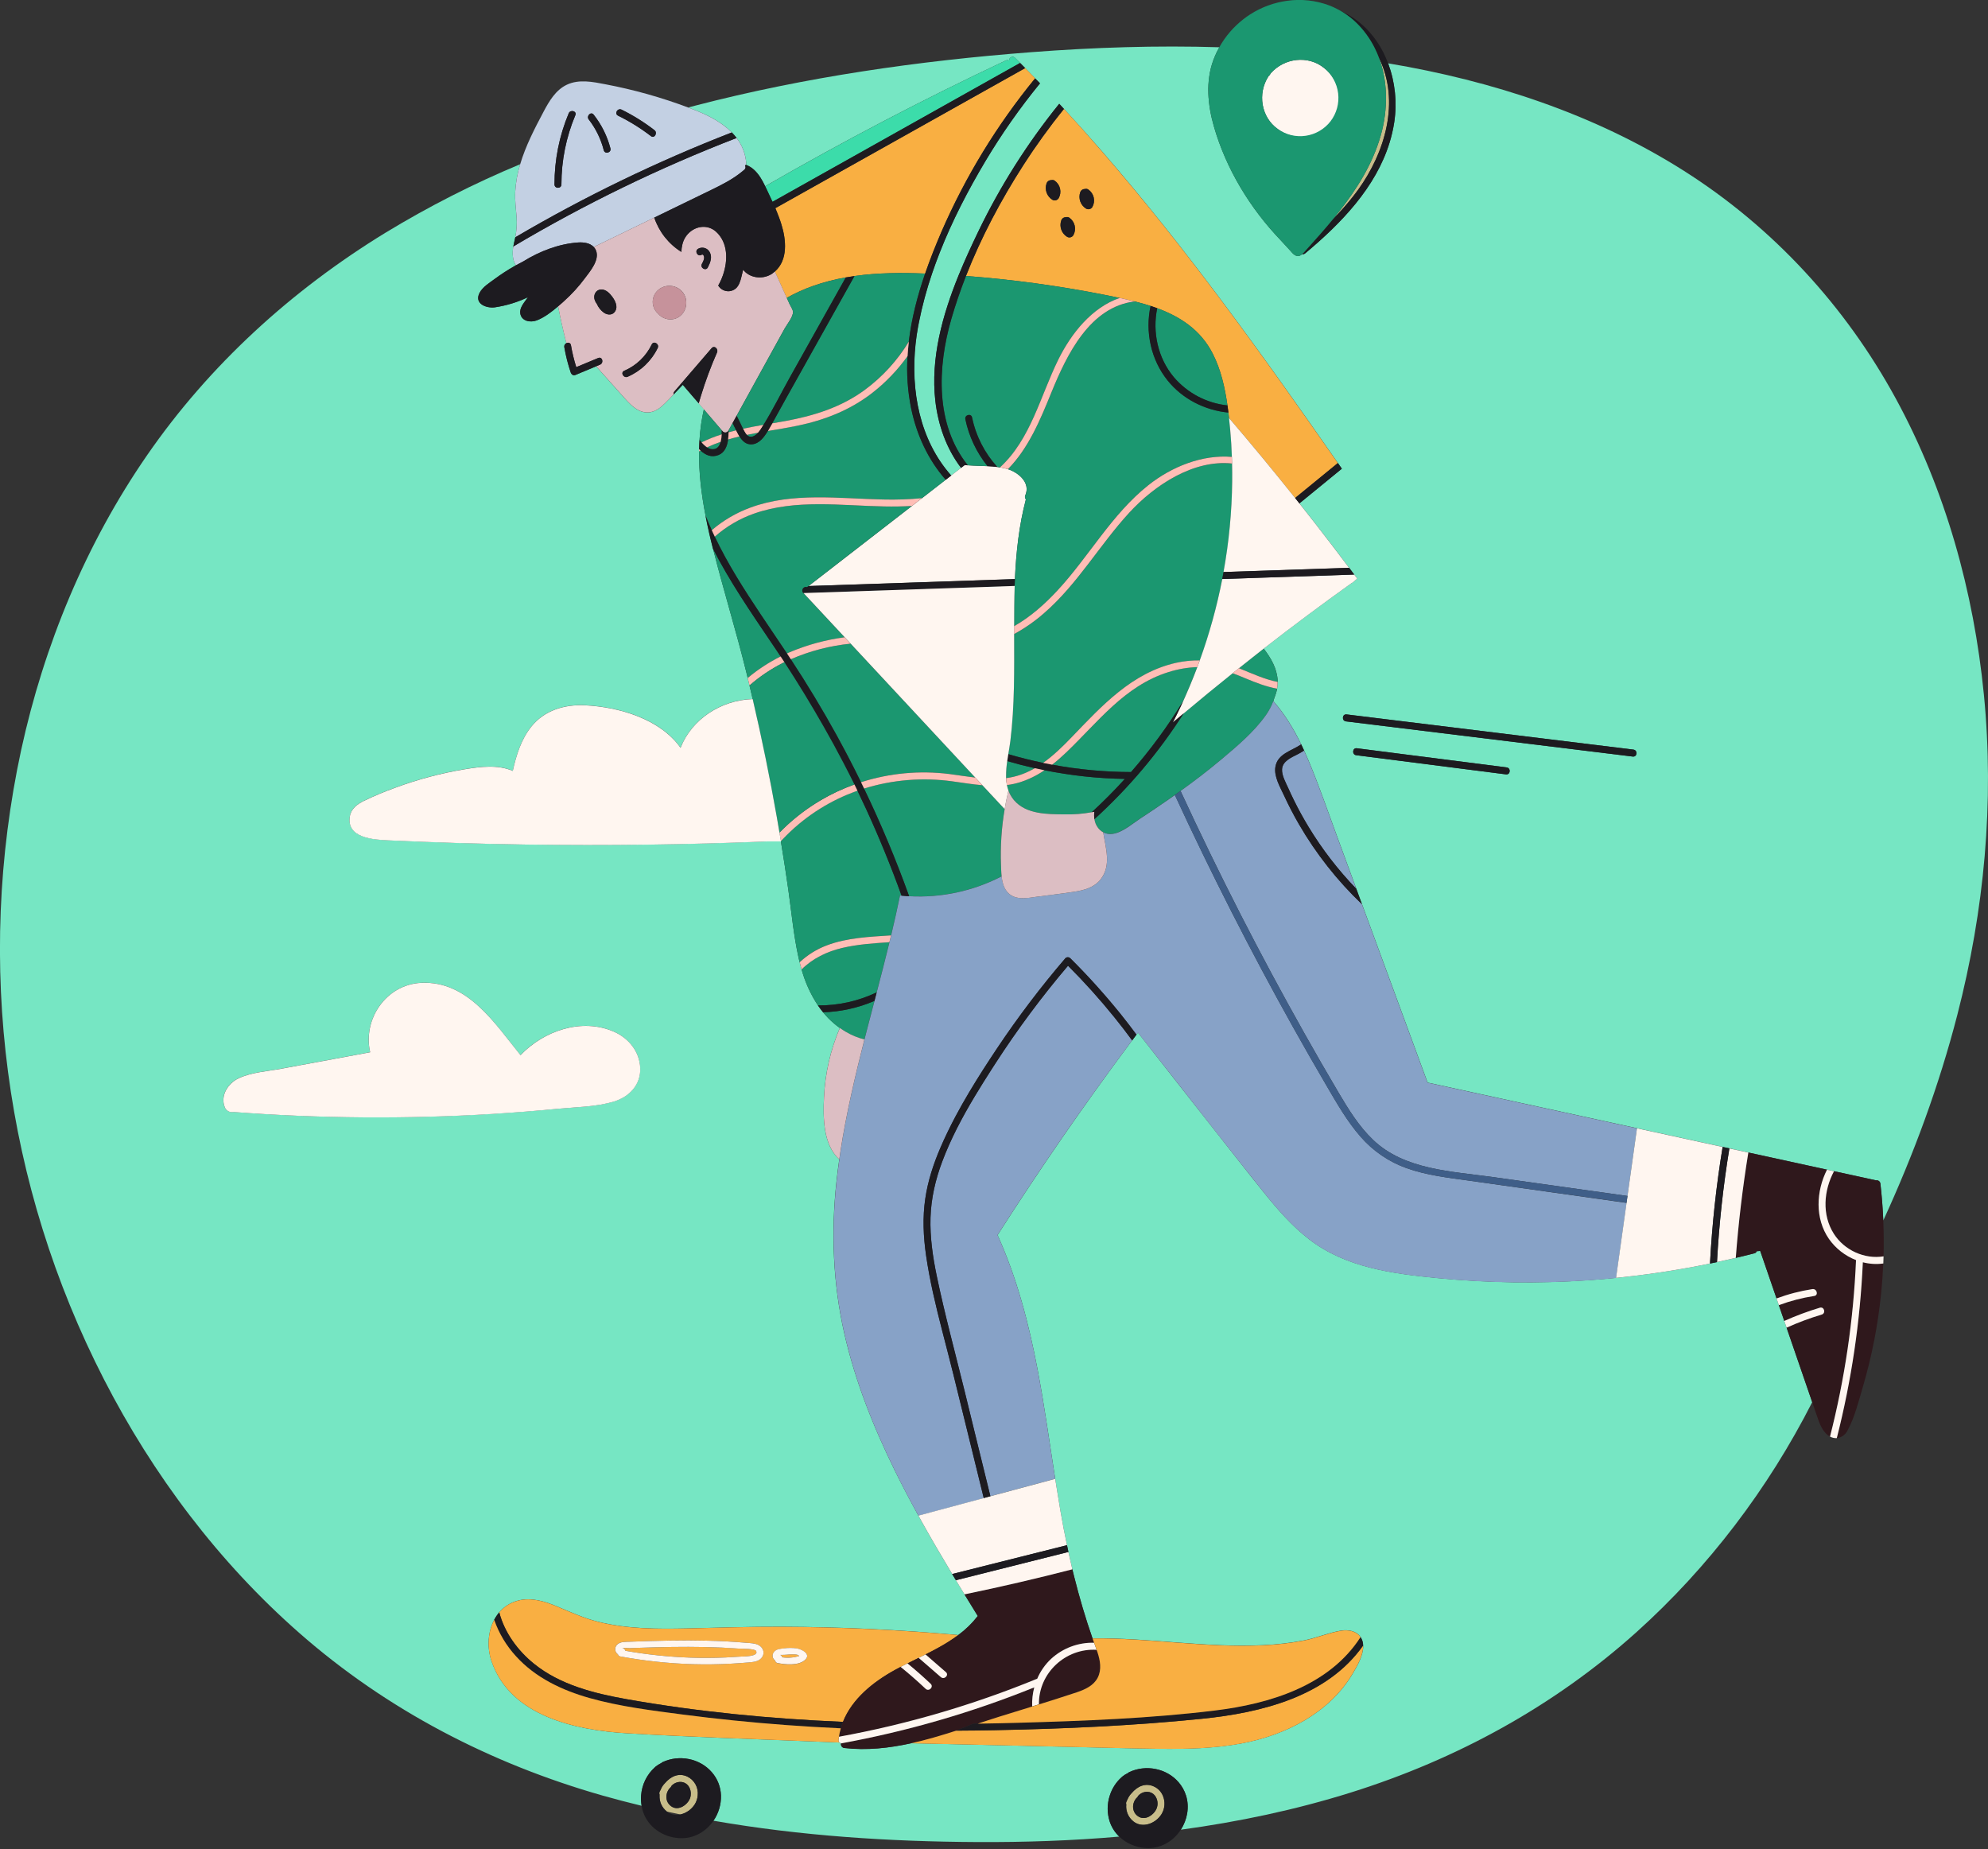 <svg width="400" height="372" viewBox="0 0 400 372" fill="none" xmlns="http://www.w3.org/2000/svg">
<rect x="0" y="0" width="400" height="372" fill="#333333" stroke="none"/>
<g clip-path="url(#clip0)">
<path d="M139.787 363.03C140.128 362.487 140.335 361.87 140.39 361.231C140.478 360.459 140.325 359.679 139.951 358.998C139.577 358.318 139.001 357.77 138.302 357.43C136.533 356.604 134.92 357.43 133.805 358.746C133.455 359.092 133.177 359.503 132.986 359.957C132.891 360.131 132.805 360.307 132.726 360.484C132.687 360.57 132.666 360.664 132.663 360.759C132.661 360.854 132.677 360.949 132.712 361.038C132.712 361.101 132.712 361.167 132.712 361.231C132.678 361.846 132.793 362.46 133.047 363.021C133.301 363.582 133.686 364.073 134.17 364.454L134.209 364.481C135.114 364.679 136.018 364.866 136.925 365.052C138.105 364.774 139.131 364.049 139.787 363.03ZM134.094 361.243C134.138 360.833 134.28 360.438 134.508 360.094V360.079C134.618 359.915 134.747 359.764 134.893 359.631C134.981 359.551 135.046 359.45 135.082 359.337C135.314 359.07 135.602 358.859 135.926 358.716C136.25 358.574 136.601 358.505 136.954 358.513C138.405 358.575 139.145 359.962 138.966 361.243C138.938 361.469 138.879 361.69 138.792 361.9C138.28 363.126 136.645 364.263 135.31 363.574C134.892 363.358 134.551 363.018 134.333 362.601C134.116 362.184 134.032 361.71 134.094 361.243Z" fill="#C8BD8A"/>
<path d="M360.619 270.457L359.472 267.114C359.317 266.666 359.16 266.215 359.006 265.764C358.643 264.705 358.279 263.643 357.913 262.578L357.45 261.232L354.163 251.674L353.458 251.733C353.424 251.837 353.364 251.931 353.283 252.004C353.202 252.077 353.104 252.127 352.997 252.15C352.222 252.351 351.448 252.542 350.671 252.733C350.199 252.849 349.725 252.962 349.25 253.071C347.993 253.369 346.733 253.651 345.47 253.917C345 254.015 344.532 254.118 344.061 254.213C338.279 255.403 332.451 256.314 326.577 256.946L325.161 257.093C323.323 257.278 321.482 257.434 319.639 257.561C309.5 258.264 299.319 258.119 289.203 257.127C280.189 256.245 270.771 255.03 263.394 249.319C259.936 246.645 257.059 243.332 254.326 239.943C251.14 235.999 248.035 232.002 244.901 228.027C239.574 221.278 234.264 214.518 228.971 207.749L228.657 208.159L228.385 208.524C228.184 208.788 227.988 209.056 227.789 209.323C227.696 209.45 227.601 209.568 227.505 209.703C218.11 222.303 209.181 235.23 200.718 248.484C204.617 257.105 207.022 266.303 208.781 275.594C210.159 282.873 211.178 290.213 212.318 297.531L212.538 298.918C212.8 300.581 213.072 302.244 213.354 303.905C213.756 306.245 214.201 308.567 214.688 310.873C214.784 311.329 214.88 311.784 214.977 312.238C215.222 313.407 215.494 314.571 215.773 315.733C215.884 316.184 215.994 316.637 216.107 317.088C217.16 321.306 218.386 325.477 219.827 329.611C231.265 329.482 242.651 331.548 254.103 330.989C256.888 330.87 259.661 330.548 262.399 330.026C264.899 329.535 267.301 328.484 269.791 328.065C271.315 327.805 272.937 328.138 273.751 329.347C274.001 329.715 274.169 330.133 274.241 330.572C274.267 330.734 274.282 330.898 274.285 331.062C274.356 332.974 273.109 335.131 272.195 336.679C267.497 344.654 258.593 349.134 249.753 350.764C244.273 351.776 238.688 351.906 233.134 351.833C227.277 351.757 221.422 351.587 215.567 351.45L183.352 350.715C178.901 351.695 174.399 352.185 169.873 351.671C169.768 351.657 169.667 351.622 169.577 351.567C169.486 351.512 169.408 351.439 169.348 351.352C169.287 351.265 169.245 351.167 169.224 351.063C169.204 350.959 169.205 350.853 169.228 350.749C169.227 350.731 169.227 350.713 169.228 350.695C169.121 350.679 169.018 350.638 168.929 350.575C167.371 350.51 165.81 350.446 164.248 350.384C151.578 349.879 138.893 349.46 126.237 348.72C115.944 348.12 102.633 345.345 98.876 334.14C97.982 331.469 98.141 328.332 99.44 325.881C99.721 325.344 100.061 324.839 100.452 324.377C101.443 323.209 102.775 322.381 104.261 322.012C106.942 321.325 109.652 322.181 112.123 323.212C114.855 324.357 117.485 325.568 120.372 326.286C126.195 327.737 132.256 327.756 138.216 327.621C144.556 327.467 150.889 327.261 157.232 327.283C169.108 327.322 180.967 327.877 192.81 328.947C194.286 327.858 195.605 326.571 196.731 325.122C196.097 324.089 195.464 323.057 194.831 322.026L194.062 320.767C193.483 319.819 192.908 318.87 192.334 317.919L191.582 316.671C189.496 313.201 187.447 309.711 185.474 306.177C185.242 305.758 185.009 305.341 184.778 304.92C183.117 301.909 181.524 298.859 179.999 295.771C175.674 286.948 172.02 277.76 169.853 268.168C167.601 258.201 167.197 248.011 168.282 237.862C168.446 236.32 168.645 234.786 168.863 233.254C165.594 230.25 165.596 224.905 165.785 220.783C166.008 215.974 167.087 211.243 168.971 206.813C168.154 206.231 167.389 205.579 166.684 204.865C166.302 204.476 165.939 204.067 165.596 203.639C165.229 203.193 164.884 202.733 164.562 202.26C163.093 200.034 161.985 197.591 161.278 195.02C161.137 194.53 161.008 194.045 160.888 193.567C160.82 193.292 160.753 193.018 160.692 192.743C159.682 188.241 159.273 183.612 158.624 179.051C158.16 175.783 157.659 172.523 157.121 169.27H154.489C138.282 169.923 122.064 170.133 105.837 169.9C96.573 169.762 87.313 169.48 78.057 169.052C75.182 168.919 69.639 168.601 70.394 164.211C70.658 162.66 71.903 161.761 73.229 161.109C75.279 160.121 77.379 159.239 79.52 158.467C84.057 156.785 88.743 155.539 93.517 154.747C96.678 154.222 100.195 153.783 103.173 155.08C103.878 151.918 104.851 148.752 106.886 146.198C109.53 142.877 113.598 141.679 117.725 141.88C124.548 142.211 132.842 144.62 136.93 150.433C139.199 144.649 145.1 140.814 151.448 140.63C151.235 139.716 151.021 138.799 150.803 137.888C150.683 137.383 150.558 136.88 150.438 136.376C150.347 136.001 150.259 135.626 150.166 135.248C148.115 126.901 145.544 118.681 143.458 110.343C143.318 109.79 143.181 109.234 143.047 108.677C142.924 108.167 142.802 107.655 142.684 107.143C142.684 107.137 142.684 107.131 142.684 107.126C142.418 105.974 142.173 104.816 141.949 103.653C141.12 99.408 140.601 95.095 140.662 90.801C140.662 90.647 140.662 90.49 140.662 90.335C140.662 89.956 140.689 89.576 140.709 89.198C140.723 88.953 140.736 88.708 140.753 88.463C140.882 86.401 141.175 84.352 141.63 82.336L140.593 81.125L139.5 79.895L138.03 78.18L137.385 77.427C137.258 77.557 137.14 77.689 137.005 77.822C136.515 78.332 136.025 78.851 135.535 79.366C134.937 79.998 134.334 80.623 133.712 81.231C132.932 81.99 132.04 82.701 130.945 82.919C128.423 83.409 126.602 81.15 125.114 79.488L119.948 73.704L115.703 75.476C115.338 75.628 114.953 75.312 114.846 74.986C114.274 73.308 113.837 71.587 113.539 69.84C113.512 69.678 113.539 69.512 113.616 69.368C113.693 69.224 113.816 69.109 113.966 69.043C113.338 66.592 112.784 64.12 112.302 61.625C110.993 62.732 109.52 63.877 107.991 64.458C106.729 64.948 104.915 64.632 104.682 63.056C104.525 61.992 105.31 61.076 105.878 60.269C105.993 60.108 106.123 59.953 106.229 59.794C104.124 60.801 101.88 61.489 99.572 61.835C97.825 62.063 95.35 61.1 96.497 58.914C97.114 57.735 98.484 56.907 99.528 56.132C100.802 55.191 102.131 54.326 103.508 53.544L103.795 53.385C103.104 52.356 103.06 50.917 103.278 49.599C103.317 49.371 103.364 49.145 103.418 48.927C103.516 48.528 103.601 48.136 103.677 47.746C103.95 46.414 104.039 45.051 103.942 43.695C103.815 42.004 103.584 40.332 103.665 38.632C103.772 36.733 104.107 34.854 104.665 33.036C95.278 36.947 86.201 41.566 77.513 46.851C58.642 58.409 42.112 73.462 29.581 91.605C17.263 109.437 8.847 129.815 4.26 150.889C-4.995 193.774 0.902 238.541 20.947 277.567C30.777 296.705 43.984 314.297 60.264 328.572C77.849 344.012 98.712 354.832 121.289 361.261C123.879 361.996 126.487 362.672 129.104 363.307C128.985 362.622 128.949 361.925 128.999 361.231C129.154 359.034 130.163 356.986 131.81 355.523C131.815 355.517 131.822 355.512 131.829 355.509C131.845 355.487 131.864 355.468 131.883 355.45C132.252 355.151 132.655 354.897 133.084 354.695C133.148 354.625 133.224 354.568 133.31 354.528C136.623 352.972 140.782 353.744 143.213 356.54C144.357 357.841 145.013 359.5 145.069 361.231C145.115 363.042 144.582 364.821 143.549 366.309C161.057 369.368 178.948 370.515 196.662 370.605C206.166 370.654 215.717 370.331 225.218 369.505C224.352 368.679 223.697 367.656 223.309 366.522C222.743 364.804 222.743 362.95 223.309 361.231C223.759 359.798 224.591 358.514 225.716 357.518L225.736 357.504C225.752 357.483 225.77 357.464 225.79 357.447C226.157 357.147 226.561 356.894 226.99 356.692C227.052 356.621 227.129 356.564 227.216 356.526C230.529 354.967 234.688 355.739 237.119 358.535C237.808 359.319 238.325 360.237 238.639 361.231C239.374 363.569 238.884 366.113 237.592 368.12C249.182 366.542 260.63 364.135 271.795 360.638C293.1 353.962 312.723 343.238 329.276 328.369C343.814 315.294 355.808 299.45 364.628 282.106C364.426 281.516 364.223 280.925 364.02 280.334L360.619 270.457ZM46.962 223.714C46.605 223.784 46.235 223.728 45.916 223.553C45.598 223.379 45.35 223.098 45.217 222.76C44.273 220.388 45.859 217.947 48.001 216.932C50.584 215.707 53.772 215.531 56.556 215.013L74.467 211.695C72.938 205.102 77.641 198.059 84.76 197.726C94.093 197.302 99.492 205.813 104.721 212.271C109.425 207.369 117.015 204.725 123.492 207.543C126.472 208.84 128.673 211.533 128.808 214.854C128.945 218.214 126.636 220.635 123.565 221.591C120.027 222.692 115.968 222.714 112.292 223.062C107.895 223.48 103.492 223.824 99.082 224.094C81.72 225.145 64.307 225.018 46.962 223.714Z" fill="#76E6C3"/>
<path d="M399.172 139.748C397.128 119.026 391.454 98.545 381.433 80.16C371.321 61.61 356.773 45.753 338.79 34.352C320.806 22.951 300.264 16.253 279.312 12.744C280.716 16.526 281.137 20.602 280.537 24.591C280.327 25.965 280.016 27.321 279.609 28.649C276.827 37.747 269.805 44.969 262.608 50.971C262.527 51.04 262.432 51.089 262.33 51.115C262.227 51.142 262.12 51.144 262.017 51.123C261.891 51.243 261.746 51.342 261.588 51.415C261.521 51.443 261.451 51.465 261.38 51.481C260.544 51.657 260.015 50.861 259.52 50.327C258.912 49.665 258.303 49.005 257.694 48.346C251.523 41.908 246.695 33.98 244.239 25.414C243.001 21.091 242.548 16.369 244.143 12.075C244.337 11.548 244.558 11.033 244.8 10.528C244.967 10.183 245.146 9.845 245.335 9.509C232.757 9.119 220.146 9.533 207.607 10.489C184.815 12.229 162.023 15.504 139.902 21.248C139.427 21.371 138.954 21.493 138.481 21.628C139.076 21.856 139.672 22.084 140.263 22.322C142.792 23.343 145.358 24.718 147.245 26.64C147.59 26.991 147.912 27.364 148.211 27.755C149.331 29.204 150.002 30.95 150.142 32.776C150.153 32.904 150.126 33.032 150.063 33.144C150.702 33.38 151.286 33.743 151.779 34.213C152.735 35.11 153.384 36.276 153.96 37.465C169.74 28.364 185.879 19.932 202.377 12.168C202.48 12.117 202.593 12.093 202.707 12.096C202.821 12.1 202.933 12.131 203.032 12.188C202.995 11.636 203.716 11.124 204.218 11.626C204.564 11.972 204.907 12.32 205.25 12.665C205.593 13.011 205.931 13.349 206.269 13.695C206.944 14.381 207.616 15.07 208.284 15.761L209.264 16.768C205.219 21.71 201.543 26.944 198.267 32.426C194.809 38.23 191.592 44.41 189.065 50.827C188.527 52.189 188.024 53.561 187.555 54.941C187.538 54.993 187.518 55.044 187.501 55.098C186.415 58.287 185.54 61.544 184.881 64.847C184.82 65.163 184.759 65.477 184.7 65.793C184.499 66.906 184.337 68.033 184.21 69.168C183.195 78.569 184.999 88.502 191.378 95.673L193.368 94.129C190.403 90.235 188.744 85.493 188.187 80.606C187.239 72.097 189.594 63.475 192.876 55.414C194.118 52.358 195.493 49.385 196.868 46.533C201.286 37.384 206.743 28.775 213.131 20.876C213.45 21.216 213.764 21.562 214.082 21.905C216.587 24.624 219.053 27.377 221.481 30.164C238.791 50.059 254.128 71.538 269.193 93.149C269.46 93.529 269.725 93.911 269.989 94.291L261.453 101.268C263.556 103.918 265.637 106.585 267.695 109.268L268.551 110.385C269.531 111.663 270.5 112.944 271.457 114.228L272.477 115.588C272.651 115.821 272.827 116.054 272.999 116.287C273.03 116.327 273.055 116.372 273.075 116.419C272.738 116.692 272.411 116.971 272.094 117.257L272.048 117.237C266.029 121.533 260.101 125.952 254.265 130.494C255.736 132.4 256.961 134.486 257.076 136.956C257.076 137.035 257.076 137.108 257.076 137.184C257.085 137.64 257.049 138.096 256.968 138.544C256.861 139.141 256.69 139.723 256.456 140.282C256.38 140.542 256.297 140.802 256.211 141.059C258.5 143.669 260.299 146.634 261.816 149.754C262.017 150.166 262.211 150.58 262.402 150.997C262.706 151.659 263 152.328 263.282 152.999C265.379 157.986 267.134 163.126 269.002 168.194L272.901 178.796L274.04 181.896L275.155 184.928C279.185 195.886 283.214 206.844 287.245 217.802L305.768 221.839L329.381 226.985L330.737 227.282L346.617 230.742L347.975 231.036L351.789 231.867L353.149 232.164L367.608 235.318L369.022 235.624L369.944 235.825L377.456 237.462C377.558 237.444 377.663 237.446 377.764 237.469C377.865 237.492 377.961 237.535 378.045 237.597C378.129 237.658 378.199 237.736 378.252 237.825C378.305 237.914 378.339 238.014 378.353 238.117C378.637 240.587 378.83 243.062 378.933 245.543C385.06 232.201 390.155 218.408 393.822 204.208C399.25 183.185 401.304 161.388 399.172 139.748ZM303.023 155.793L272.879 151.94C271.982 151.825 272.102 150.423 272.999 150.538L303.143 154.394C304.043 154.506 303.923 155.908 303.023 155.793ZM328.536 152.212L270.825 145.135C269.928 145.024 270.048 143.622 270.948 143.733L328.648 150.811C329.555 150.921 329.435 152.323 328.536 152.212Z" fill="#76E6C3"/>
<path d="M228.066 366.449C229.909 367.919 232.536 366.846 233.703 365.025C234.056 364.464 234.266 363.824 234.315 363.163C234.363 362.501 234.248 361.838 233.98 361.231C233.632 360.435 233.006 359.792 232.218 359.425C230.448 358.599 228.836 359.425 227.721 360.743C227.57 360.895 227.432 361.059 227.309 361.234C227.147 361.458 227.011 361.7 226.902 361.954C226.812 362.126 226.73 362.303 226.657 362.484C226.617 362.569 226.595 362.663 226.592 362.757C226.589 362.852 226.605 362.947 226.64 363.035C226.57 363.678 226.665 364.328 226.914 364.925C227.164 365.522 227.56 366.046 228.066 366.449ZM228.412 362.077V362.064C228.521 361.9 228.65 361.749 228.797 361.616C228.884 361.536 228.949 361.434 228.985 361.322L229.076 361.231C229.305 360.99 229.581 360.8 229.888 360.674C230.195 360.547 230.526 360.486 230.858 360.496C231.144 360.503 231.426 360.573 231.683 360.7C231.941 360.827 232.167 361.008 232.348 361.231C232.635 361.603 232.818 362.044 232.879 362.51C232.94 362.976 232.877 363.45 232.696 363.883C232.183 365.108 230.549 366.248 229.213 365.557C227.877 364.866 227.659 363.204 228.412 362.077Z" fill="#C8BD8A"/>
<path d="M273.239 38.217C278.687 30.696 281.768 20.39 277.462 11.653C277.761 12.454 278.012 13.273 278.214 14.104C278.507 15.325 278.702 16.567 278.795 17.82C278.827 18.236 278.849 18.653 278.858 19.072C278.924 21.852 278.566 24.626 277.797 27.299C277.79 27.321 277.783 27.343 277.778 27.365C276.126 33.08 272.994 38.058 269.35 42.673C268.977 43.146 268.592 43.614 268.21 44.08C269.603 42.676 270.917 41.197 272.146 39.648C272.526 39.185 272.886 38.705 273.239 38.217Z" fill="#C8BD8A"/>
<path d="M266.399 13.67C263.191 11.068 258.397 11.665 255.709 14.719C255.616 14.825 255.545 14.947 255.498 15.079C255.381 15.161 255.281 15.264 255.204 15.383C252.998 18.814 253.719 23.571 257.096 25.961C258.725 27.196 260.779 27.733 262.805 27.454C264.831 27.174 266.662 26.102 267.897 24.472C269.132 22.842 269.669 20.788 269.39 18.763C269.111 16.737 268.038 14.905 266.409 13.67H266.399Z" fill="#FFF6F0"/>
<path d="M328.648 150.811L270.938 143.733C270.038 143.622 269.918 145.024 270.815 145.135L328.526 152.212C329.435 152.323 329.555 150.921 328.648 150.811Z" fill="#1D1B20"/>
<path d="M303.146 154.398L273.001 150.543C272.104 150.428 271.984 151.83 272.881 151.945L303.026 155.798C303.923 155.908 304.043 154.506 303.146 154.398Z" fill="#1D1B20"/>
<path d="M185.504 100.236L183.487 101.8L162.687 117.911L185.886 117.13L204.203 116.512C204.448 111.074 205.034 105.699 206.409 100.472C206.314 100.366 206.252 100.235 206.23 100.094C206.208 99.954 206.228 99.81 206.286 99.68C207.404 97.144 204.965 95.097 202.794 94.396C202.686 94.362 202.581 94.33 202.478 94.303C202.058 94.193 201.632 94.104 201.203 94.038L200.652 93.957C200 93.874 199.343 93.823 198.691 93.791C197.86 93.747 197.03 93.73 196.209 93.695L195.792 93.678C195.437 93.661 195.076 93.636 194.721 93.617L194.101 93.57L193.366 94.129L191.376 95.673L190.27 96.528L185.504 100.236Z" fill="#FFF6F0"/>
<path d="M194.361 55.525C203.757 56.233 213.101 57.507 222.344 59.338C223.324 59.532 224.304 59.73 225.285 59.941C226.265 60.152 227.319 60.389 228.329 60.644C229.4 60.914 230.461 61.21 231.502 61.548C231.948 61.696 232.392 61.847 232.831 62.009C237.487 63.725 241.599 66.384 244.033 71.19C245.673 74.425 246.462 77.991 246.974 81.566C247.043 82.044 247.104 82.522 247.163 82.998C247.164 83.021 247.164 83.045 247.163 83.069C247.204 83.409 247.241 83.752 247.28 84.093C251.809 89.38 256.243 94.747 260.581 100.192L269.18 93.159C254.116 71.538 238.779 50.059 221.469 30.174C219.051 27.377 216.589 24.62 214.082 21.905C211.146 25.542 208.409 29.334 205.882 33.267C201.399 40.249 197.417 47.734 194.361 55.525ZM217.344 38.705C217.407 38.504 217.534 38.329 217.706 38.207C217.878 38.085 218.084 38.022 218.295 38.029C218.408 37.993 218.527 37.983 218.645 38C218.762 38.017 218.873 38.06 218.971 38.127C219.522 38.505 219.911 39.075 220.063 39.726C220.215 40.377 220.118 41.06 219.793 41.643C219.667 41.853 219.464 42.005 219.228 42.067C218.991 42.129 218.74 42.096 218.528 41.974C217.99 41.644 217.579 41.141 217.364 40.547C217.149 39.953 217.142 39.303 217.344 38.705ZM213.523 44.376C213.586 44.175 213.713 43.999 213.885 43.876C214.056 43.754 214.263 43.691 214.474 43.697C214.587 43.662 214.707 43.653 214.824 43.67C214.941 43.687 215.053 43.731 215.151 43.798C215.698 44.178 216.086 44.749 216.237 45.398C216.389 46.048 216.294 46.731 215.972 47.315C215.846 47.524 215.643 47.675 215.407 47.737C215.171 47.799 214.919 47.766 214.707 47.645C214.169 47.315 213.758 46.812 213.543 46.218C213.328 45.624 213.321 44.974 213.523 44.376ZM210.583 36.923C210.645 36.722 210.772 36.546 210.944 36.424C211.115 36.301 211.323 36.238 211.533 36.244C211.646 36.209 211.766 36.199 211.883 36.216C212 36.233 212.112 36.276 212.21 36.342C212.758 36.723 213.146 37.294 213.297 37.944C213.449 38.594 213.354 39.278 213.031 39.862C212.968 39.968 212.886 40.061 212.787 40.135C212.689 40.209 212.577 40.263 212.457 40.294C212.338 40.324 212.214 40.331 212.092 40.314C211.97 40.297 211.853 40.255 211.747 40.193C211.21 39.861 210.802 39.357 210.589 38.763C210.375 38.169 210.37 37.521 210.573 36.923H210.583Z" fill="#F9AF42"/>
<path d="M155.996 41.881C156.104 42.126 156.212 42.391 156.315 42.648L156.33 42.687C156.425 42.923 156.518 43.16 156.609 43.401L156.648 43.499C156.729 43.719 156.81 43.942 156.893 44.165C156.911 44.214 156.93 44.263 156.947 44.315C157.04 44.584 157.129 44.856 157.214 45.128C158.183 48.238 158.577 52.289 155.908 54.625C156.562 56.076 157.215 57.527 157.869 58.978L158.298 59.924C159.996 58.97 161.774 58.165 163.611 57.517C165.749 56.77 167.945 56.201 170.177 55.814C170.76 55.708 171.345 55.614 171.931 55.534C176.61 54.873 181.404 54.846 186.146 55.044C187.126 52.182 188.253 49.373 189.437 46.641C194.267 35.527 200.611 25.136 208.289 15.761C207.619 15.07 206.947 14.381 206.274 13.695L156.001 41.879L155.996 41.881Z" fill="#F9AF42"/>
<path d="M154.656 38.943C154.918 39.492 155.178 40.043 155.43 40.599L205.25 12.661C204.907 12.315 204.563 11.967 204.218 11.621C203.728 11.131 202.993 11.621 203.032 12.183C202.933 12.126 202.821 12.095 202.707 12.091C202.593 12.088 202.48 12.112 202.377 12.163C185.892 19.921 169.752 28.356 153.958 37.47C154.163 37.894 154.362 38.318 154.558 38.734L154.656 38.943Z" fill="#3CDCAA"/>
<path d="M103.798 53.378C104.198 53.157 104.601 52.943 105.006 52.736L105.229 52.623C108.559 50.547 112.446 49.05 116.321 48.785C116.863 48.744 117.408 48.778 117.941 48.888C118.519 48.996 119.052 49.276 119.468 49.692L131.641 43.781L132.908 43.165L134.623 42.33L143.098 38.212C145.304 37.139 147.487 36.038 149.379 34.465C149.514 34.352 149.649 34.247 149.781 34.129C149.899 34.035 149.977 33.901 149.998 33.752C150.02 33.603 149.985 33.452 149.899 33.328C149.964 33.281 150.019 33.219 150.058 33.149C150.121 33.037 150.148 32.909 150.137 32.781C149.997 30.955 149.326 29.209 148.206 27.76C132.648 33.773 117.62 41.075 103.278 49.591C103.057 50.91 103.106 52.348 103.798 53.378Z" fill="#C3D0E3"/>
<path d="M103.945 43.687C104.041 45.043 103.952 46.406 103.68 47.738C117.613 39.552 132.18 32.498 147.242 26.645C145.355 24.723 142.789 23.348 140.26 22.326C139.67 22.081 139.074 21.861 138.478 21.633C133.073 19.598 127.502 18.035 121.828 16.959C119.299 16.469 116.495 15.891 114.057 17.043C111.812 18.101 110.498 20.346 109.38 22.454C107.591 25.824 105.766 29.333 104.668 33.029C104.11 34.847 103.774 36.725 103.668 38.624C103.587 40.325 103.817 41.996 103.945 43.687ZM125.063 22.057C127.4 23.204 129.617 24.583 131.68 26.172C132.383 26.711 131.68 27.922 130.977 27.375C128.913 25.787 126.696 24.409 124.36 23.26C123.553 22.873 124.254 21.672 125.063 22.057ZM119.446 23.054C121.028 25.061 122.178 27.373 122.823 29.845C123.051 30.718 121.705 31.085 121.48 30.218C120.909 27.973 119.881 25.87 118.461 24.04C117.914 23.351 118.894 22.358 119.446 23.064V23.054ZM114.424 22.794C114.765 21.978 116.113 22.339 115.767 23.165C113.912 27.576 112.958 32.314 112.963 37.1C112.963 37.999 111.569 37.997 111.569 37.1C111.558 32.192 112.529 27.331 114.424 22.804V22.794Z" fill="#C3D0E3"/>
<path d="M138.802 361.888C138.889 361.678 138.947 361.457 138.976 361.231C139.155 359.949 138.415 358.562 136.964 358.501C136.61 358.492 136.259 358.562 135.936 358.704C135.612 358.846 135.324 359.058 135.091 359.325C135.056 359.438 134.991 359.539 134.903 359.619C134.757 359.752 134.628 359.903 134.518 360.067V360.082C134.29 360.426 134.148 360.82 134.104 361.231C134.043 361.699 134.128 362.173 134.347 362.591C134.567 363.008 134.909 363.347 135.329 363.562C136.655 364.25 138.29 363.108 138.802 361.888Z" fill="#1D1B20"/>
<path d="M229.226 365.557C230.561 366.248 232.196 365.106 232.708 363.883C232.89 363.449 232.953 362.976 232.892 362.51C232.831 362.044 232.647 361.603 232.36 361.231C232.18 361.008 231.953 360.827 231.696 360.7C231.439 360.573 231.157 360.503 230.87 360.496C230.538 360.486 230.208 360.547 229.901 360.674C229.594 360.8 229.317 360.99 229.088 361.231L228.998 361.322C228.961 361.434 228.896 361.536 228.809 361.616C228.663 361.749 228.533 361.899 228.424 362.064V362.077C227.66 363.204 227.878 364.861 229.226 365.557Z" fill="#1D1B20"/>
<path d="M145.223 86.569L145.444 86.814C145.52 86.888 145.611 86.944 145.712 86.978C145.813 87.011 145.92 87.022 146.026 87.008C146.131 86.995 146.232 86.957 146.321 86.899C146.41 86.84 146.485 86.763 146.539 86.671L146.598 86.564L147.404 85.105L148.22 83.623L155.646 70.143L157.889 66.075C158.379 65.205 159.582 63.757 159.555 62.757C159.555 62.267 159.097 61.661 158.901 61.233L158.876 61.178L158.3 59.902L157.871 58.956C157.218 57.505 156.564 56.054 155.911 54.603C155.743 54.761 155.565 54.908 155.379 55.044C155.177 55.18 154.964 55.299 154.742 55.4C152.948 56.228 150.678 55.789 149.524 54.263C149.034 56.044 148.926 58.301 146.779 58.583C146.333 58.628 145.882 58.546 145.481 58.345C145.079 58.145 144.742 57.835 144.51 57.451C144.884 56.795 145.198 56.107 145.448 55.395C146.51 52.373 146.475 48.795 144.078 46.623C142.625 45.307 140.554 45.356 139.02 46.513C138.159 47.167 137.553 48.1 137.305 49.153C137.177 49.654 137.108 50.169 137.099 50.687C134.533 49.088 132.603 46.647 131.641 43.781L119.468 49.692C119.663 49.9 119.816 50.144 119.919 50.41C120.671 52.329 118.725 54.576 117.671 55.99C116.438 57.649 115.043 59.18 113.505 60.561C113.38 60.674 113.26 60.786 113.13 60.897C112.861 61.132 112.582 61.372 112.294 61.617C112.775 64.107 113.329 66.58 113.959 69.036C114.321 68.864 114.789 68.96 114.875 69.46C115.131 70.953 115.488 72.427 115.944 73.871L120.355 72.031C120.422 71.995 120.496 71.973 120.571 71.967C120.647 71.961 120.723 71.971 120.795 71.996C120.867 72.021 120.932 72.061 120.988 72.113C121.043 72.165 121.087 72.228 121.117 72.298C121.211 72.5 121.22 72.731 121.144 72.94C121.109 73.035 121.054 73.122 120.984 73.195C120.913 73.267 120.829 73.325 120.735 73.364L119.951 73.69L125.117 79.474C126.604 81.138 128.425 83.395 130.947 82.905C132.043 82.696 132.935 81.976 133.714 81.216C134.337 80.608 134.94 79.991 135.538 79.351C135.515 79.245 135.517 79.135 135.546 79.03C135.574 78.925 135.626 78.829 135.699 78.748L143.181 70.053C143.534 69.644 143.99 69.82 144.208 70.173C144.279 70.28 144.323 70.404 144.335 70.532C144.347 70.66 144.327 70.789 144.277 70.908C143.035 73.729 141.959 76.62 141.054 79.567C140.892 80.094 140.733 80.623 140.581 81.152L141.618 82.363L142.762 83.699L145.223 86.569ZM123.825 62.551C123.318 63.46 122.267 63.433 121.497 62.897C120.874 62.445 120.387 61.831 120.088 61.122C119.851 60.821 119.683 60.471 119.598 60.098C119.434 59.237 119.936 58.323 120.862 58.245C121.884 58.157 122.695 59.005 123.242 59.762C123.789 60.519 124.345 61.627 123.825 62.558V62.551ZM132.342 70.001C131.088 72.595 128.945 74.653 126.303 75.802C125.487 76.158 124.779 74.957 125.6 74.599C128.027 73.562 129.996 71.678 131.138 69.298C131.521 68.492 132.722 69.2 132.342 70.001ZM135.738 64.151C135.14 64.308 134.51 64.293 133.92 64.106C133.33 63.919 132.805 63.57 132.405 63.097C131.935 62.687 131.598 62.144 131.438 61.54C131.278 60.936 131.303 60.298 131.508 59.708C132.361 57.321 135.474 56.767 137.194 58.59C138.849 60.358 138.116 63.475 135.729 64.151H135.738ZM142.432 53.799C142.02 54.598 140.816 53.892 141.228 53.096C141.444 52.684 141.718 52.218 141.677 51.736C141.655 51.471 141.478 51.067 141.16 51.265C140.393 51.738 139.689 50.53 140.456 50.059C140.652 49.945 140.869 49.871 141.094 49.842C141.32 49.813 141.548 49.83 141.767 49.892C141.985 49.953 142.189 50.057 142.367 50.199C142.544 50.341 142.691 50.517 142.799 50.716C143.37 51.731 142.912 52.858 142.422 53.799H142.432Z" fill="#DCBEC3"/>
<path d="M113.515 60.561C115.053 59.18 116.448 57.649 117.681 55.99C118.735 54.571 120.681 52.329 119.929 50.41C119.826 50.144 119.673 49.9 119.478 49.692C119.061 49.276 118.529 48.996 117.951 48.888C117.418 48.778 116.873 48.744 116.331 48.785C112.456 49.05 108.569 50.547 105.239 52.623L105.016 52.736C104.609 52.943 104.206 53.157 103.807 53.378L103.521 53.537C102.14 54.318 100.808 55.181 99.531 56.123C98.487 56.897 97.117 57.725 96.499 58.904C95.352 61.098 97.828 62.053 99.575 61.826C101.882 61.484 104.125 60.801 106.231 59.799C106.116 59.958 105.986 60.112 105.881 60.274C105.312 61.081 104.528 61.99 104.685 63.061C104.93 64.637 106.731 64.943 107.993 64.463C109.523 63.882 110.996 62.747 112.304 61.63C112.59 61.384 112.869 61.144 113.14 60.909C113.267 60.779 113.39 60.674 113.515 60.561Z" fill="#1D1B20"/>
<path d="M149.784 34.129C149.652 34.247 149.517 34.352 149.382 34.465C147.49 36.038 145.314 37.139 143.101 38.212L134.626 42.33L132.911 43.165L131.644 43.781C132.606 46.647 134.535 49.088 137.101 50.687C137.11 50.169 137.179 49.654 137.307 49.153C137.555 48.1 138.162 47.167 139.023 46.513C140.557 45.356 142.628 45.307 144.081 46.623C146.478 48.795 146.512 52.373 145.451 55.395C145.201 56.107 144.887 56.795 144.513 57.451C144.745 57.835 145.082 58.145 145.483 58.345C145.885 58.546 146.335 58.628 146.782 58.583C148.929 58.301 149.032 56.044 149.527 54.262C150.681 55.789 152.958 56.223 154.745 55.4C154.966 55.299 155.18 55.18 155.382 55.044C155.568 54.915 155.746 54.775 155.916 54.625C158.585 52.29 158.19 48.238 157.222 45.128C157.136 44.856 157.048 44.584 156.955 44.315C156.938 44.263 156.918 44.214 156.901 44.165C156.823 43.942 156.742 43.719 156.656 43.499L156.617 43.401C156.525 43.16 156.432 42.923 156.338 42.687L156.323 42.648C156.22 42.391 156.112 42.136 156.004 41.881L206.277 13.697C205.939 13.352 205.598 13.011 205.257 12.668L155.438 40.607C155.193 40.05 154.926 39.499 154.664 38.95L154.566 38.742C154.37 38.325 154.171 37.901 153.965 37.477C153.389 36.288 152.74 35.122 151.784 34.225C151.291 33.756 150.707 33.392 150.068 33.156C150.029 33.227 149.975 33.288 149.909 33.335C149.992 33.459 150.025 33.61 150.002 33.757C149.979 33.904 149.901 34.037 149.784 34.129Z" fill="#1D1B20"/>
<path d="M212.955 72.31C215.57 67.036 219.697 61.87 225.292 59.941C224.312 59.73 223.331 59.532 222.351 59.338C213.109 57.507 203.764 56.233 194.368 55.525C193.256 58.363 192.263 61.24 191.427 64.151C188.607 73.874 188.168 85.392 194.738 93.607C195.094 93.627 195.454 93.651 195.809 93.668L196.226 93.686C197.047 93.72 197.878 93.737 198.709 93.781C196.498 91.034 194.969 87.802 194.248 84.351C194.064 83.473 195.41 83.101 195.591 83.978C196.361 87.697 198.118 91.141 200.677 93.948L201.228 94.029C207.414 88.341 209.335 79.616 212.955 72.31Z" fill="#1B9770"/>
<path d="M204.039 125.984C207.345 124.109 210.23 121.539 212.805 118.757C219.133 111.922 223.682 103.474 231.056 97.617C235.737 93.899 241.908 91.401 247.871 91.923C247.807 90.126 247.697 88.329 247.54 86.532C247.467 85.721 247.383 84.912 247.295 84.101C247.256 83.76 247.219 83.417 247.177 83.076C247.179 83.052 247.179 83.029 247.177 83.005C242.462 82.574 237.938 80.28 234.943 76.557C231.581 72.376 230.377 66.754 231.512 61.556C230.47 61.218 229.409 60.921 228.338 60.652C219.27 61.73 214.651 71.366 211.558 78.954C209.313 84.461 206.965 90.174 202.804 94.394C204.975 95.095 207.414 97.141 206.296 99.678C206.238 99.807 206.218 99.951 206.24 100.092C206.262 100.232 206.324 100.363 206.419 100.469C205.036 105.697 204.458 111.071 204.213 116.51C204.193 116.975 204.174 117.441 204.159 117.906C204.056 120.578 204.036 123.274 204.039 125.984Z" fill="#1B9770"/>
<path d="M214.494 151.421C213.602 152.266 212.673 153.087 211.7 153.845C216.934 154.82 222.245 155.317 227.569 155.33C231.464 150.88 234.973 146.107 238.058 141.061C238.222 140.695 238.385 140.329 238.548 139.961C238.835 139.312 239.117 138.662 239.391 138C239.921 136.746 240.425 135.481 240.904 134.207C238.932 134.277 236.98 134.615 235.1 135.211C226.265 137.978 220.905 145.313 214.494 151.421Z" fill="#1B9770"/>
<path d="M227.223 103.141C221.244 109.64 216.835 117.492 210.12 123.323C208.261 124.963 206.222 126.387 204.042 127.567C204.059 134.787 204.149 142.027 203.282 149.068C203.179 149.911 203.02 150.808 202.868 151.727C205.181 152.41 207.518 152.996 209.877 153.484C211.989 151.989 213.872 150.137 215.646 148.291C221.687 142.007 227.748 135.354 236.632 133.366C238.2 133.017 239.803 132.853 241.409 132.876C243.335 127.543 244.847 122.07 245.93 116.505C246.021 116.037 246.109 115.571 246.192 115.1C247.287 109.078 247.87 102.975 247.935 96.854C247.948 95.66 247.94 94.465 247.91 93.269C240.151 92.433 232.365 97.54 227.223 103.141Z" fill="#1B9770"/>
<path d="M202.434 156.55C203.488 156.419 204.526 156.173 205.527 155.815C206.461 155.475 207.363 155.054 208.222 154.555C206.357 154.139 204.504 153.661 202.664 153.122C202.508 154.128 202.431 155.145 202.434 156.163C202.434 156.293 202.434 156.42 202.434 156.55Z" fill="#1B9770"/>
<path d="M202.6 157.947C202.672 158.321 202.773 158.689 202.902 159.048C203.138 159.706 203.485 160.32 203.926 160.864C203.96 160.908 203.992 160.949 204.029 160.991C206.455 163.841 210.756 163.812 214.175 163.844C216.021 163.888 217.866 163.742 219.682 163.407C222 161.275 224.218 159.043 226.336 156.71C220.902 156.623 215.488 156.039 210.161 154.967C208.609 156.031 206.908 156.857 205.112 157.418C204.291 157.664 203.451 157.841 202.6 157.947Z" fill="#1B9770"/>
<path d="M248.003 135.452C244.695 138.103 241.416 140.793 238.168 143.519C233.149 151.379 227.11 158.538 220.209 164.809C220.209 164.841 220.209 164.875 220.224 164.907C220.267 165.151 220.332 165.389 220.42 165.621C220.452 165.704 220.487 165.786 220.523 165.866C220.576 165.981 220.637 166.093 220.704 166.201C221.004 166.717 221.44 167.141 221.964 167.427C222.507 167.718 223.126 167.834 223.738 167.76C225.76 167.515 227.627 165.846 229.269 164.765C231.181 163.508 233.08 162.236 234.96 160.932C235.437 160.605 235.913 160.273 236.386 159.935C236.772 159.662 237.156 159.389 237.538 159.116C240.305 157.129 243.016 155.063 245.626 152.874C248.844 150.178 252.285 147.299 254.723 143.845C255.035 143.403 255.318 142.942 255.571 142.463C255.811 142.009 256.021 141.54 256.201 141.059C256.297 140.802 256.38 140.542 256.446 140.282C256.679 139.723 256.851 139.14 256.958 138.544C254.816 138.165 252.694 137.341 250.699 136.508C249.809 136.143 248.912 135.773 248.003 135.452Z" fill="#1B9770"/>
<path d="M249.273 134.437L249.702 134.604C252.008 135.535 254.532 136.714 257.074 137.194C257.074 137.118 257.074 137.045 257.074 136.966C256.946 134.496 255.721 132.41 254.263 130.503C253.534 131.069 252.809 131.641 252.089 132.219C251.146 132.954 250.208 133.693 249.273 134.437Z" fill="#1B9770"/>
<path d="M173.926 209.124C174.039 208.686 174.152 208.249 174.262 207.811C174.816 205.664 175.376 203.518 175.941 201.372C172.67 202.778 169.164 203.554 165.606 203.659C165.949 204.079 166.312 204.487 166.694 204.884C167.399 205.598 168.164 206.25 168.981 206.833C169.365 207.107 169.76 207.36 170.164 207.595C171.338 208.284 172.605 208.799 173.926 209.124Z" fill="#1B9770"/>
<path d="M155.075 129.077C150.982 123.011 146.792 116.889 143.458 110.365C145.544 118.698 148.115 126.923 150.166 135.27C150.259 135.648 150.348 136.023 150.438 136.398C152.469 134.703 154.689 133.251 157.055 132.069C156.403 131.066 155.743 130.069 155.075 129.077Z" fill="#1B9770"/>
<path d="M179.286 188.185C179.924 185.516 180.529 182.842 181.078 180.156L181.401 180.183C179.268 174.277 176.89 168.467 174.267 162.753C173.7 161.523 173.121 160.297 172.53 159.077C167.173 160.954 162.304 164.006 158.281 168.01C157.886 168.4 157.497 168.794 157.119 169.199C157.119 169.228 157.119 169.255 157.119 169.282C157.657 172.537 158.157 175.797 158.621 179.063C159.271 183.624 159.68 188.253 160.69 192.755C160.751 193.03 160.817 193.304 160.886 193.579C162.467 192.098 164.324 190.944 166.351 190.182C170.471 188.65 174.899 188.476 179.286 188.185Z" fill="#1B9770"/>
<path d="M178.956 189.562C175.77 189.783 172.584 189.984 169.498 190.709C166.369 191.444 163.494 192.831 161.288 195.045C161.995 197.615 163.104 200.059 164.572 202.284C168.659 202.319 172.7 201.421 176.387 199.659C177.267 196.307 178.135 192.934 178.956 189.562Z" fill="#1B9770"/>
<path d="M236.183 75.888C238.92 79.09 242.778 81.122 246.967 81.566C246.459 77.991 245.67 74.425 244.026 71.19C241.607 66.384 237.492 63.72 232.838 62.004C231.843 66.84 232.97 72.052 236.183 75.888Z" fill="#1B9770"/>
<path d="M152.531 87.054C151.774 87.191 151.017 87.335 150.264 87.49C151.007 88.257 151.877 87.76 152.531 87.054Z" fill="#1B9770"/>
<path d="M158.901 61.255C159.097 61.683 159.545 62.301 159.555 62.779C159.582 63.779 158.369 65.23 157.889 66.097L155.646 70.165L148.22 83.645C148.451 84.11 148.683 84.576 148.916 85.042C149.115 85.441 149.301 85.86 149.502 86.267C150.87 85.973 152.247 85.721 153.627 85.48C155.548 82.373 157.188 79.032 158.967 75.854L170.179 55.821C167.948 56.208 165.752 56.778 163.614 57.525C161.776 58.172 159.999 58.978 158.3 59.931L158.876 61.208L158.901 61.255Z" fill="#1B9770"/>
<path d="M148.071 86.453L147.404 85.118L146.598 86.576C146.598 86.706 146.598 86.838 146.598 86.971C147.107 86.831 147.617 86.696 148.132 86.573C148.11 86.532 148.088 86.493 148.071 86.453Z" fill="#1B9770"/>
<path d="M155.379 85.171C156.268 85.02 157.153 84.864 158.036 84.703C163.788 83.645 169.216 81.956 173.966 78.464C177.538 75.829 180.559 72.517 182.854 68.717C183.406 64.08 184.599 59.492 186.134 55.037C181.399 54.846 176.605 54.873 171.919 55.527L158.011 80.41C157.126 81.99 156.269 83.593 155.379 85.171Z" fill="#1B9770"/>
<path d="M150.968 102.128C159.467 98.974 168.875 100.315 177.713 100.494C180.314 100.561 182.916 100.472 185.506 100.227L190.283 96.528C186.7 92.465 184.396 87.414 183.318 82.101C182.627 78.659 182.39 75.142 182.612 71.638C180.589 74.476 178.159 77 175.402 79.13C170.963 82.547 165.895 84.522 160.437 85.652C158.477 86.059 156.487 86.387 154.494 86.713C153.798 87.88 152.818 89.25 151.345 89.382C150.144 89.49 149.384 88.728 148.811 87.811C148.036 87.992 147.267 88.193 146.507 88.419C146.318 89.794 145.816 91.053 144.576 91.544C143.128 92.117 141.971 91.544 140.973 90.649L140.66 90.821C140.598 95.114 141.118 99.428 141.946 103.672C142.348 104.68 142.777 105.68 143.226 106.667C145.517 104.708 148.138 103.171 150.968 102.128Z" fill="#1B9770"/>
<path d="M191.038 155.727C192.753 155.945 194.494 156.237 196.234 156.442L171.138 129.504C166.997 129.918 162.946 130.973 159.129 132.631C162.397 137.617 165.476 142.723 168.368 147.948C168.952 149.007 169.523 150.069 170.084 151.134C170.302 151.548 170.52 151.96 170.736 152.374C171.595 154.029 172.434 155.692 173.253 157.364C178.991 155.529 185.061 154.971 191.038 155.727Z" fill="#1B9770"/>
<path d="M201.4 174.036C201.257 170.271 201.503 166.5 202.135 162.785L197.66 157.981C195.64 157.81 193.618 157.472 191.624 157.2C185.667 156.371 179.6 156.865 173.855 158.646C177.25 165.701 180.277 172.927 182.923 180.296C189.37 180.651 195.795 179.272 201.527 176.301C201.476 175.835 201.451 175.37 201.434 174.916C201.419 174.615 201.409 174.321 201.4 174.036Z" fill="#1B9770"/>
<path d="M177.973 101.891C169.295 101.739 160.082 100.376 151.718 103.334C148.81 104.353 146.129 105.927 143.821 107.969C145.13 110.706 146.603 113.373 148.176 115.978C151.306 121.156 154.793 126.114 158.141 131.148L158.347 131.459L158.822 131.249C162.373 129.74 166.112 128.719 169.937 128.215L161.66 119.33C161.645 119.316 161.631 119.301 161.619 119.284C161.077 118.703 161.785 117.865 162.381 118.137L162.687 117.892L183.487 101.78C181.637 101.903 179.786 101.925 177.973 101.891Z" fill="#1B9770"/>
<path d="M145.21 87.385C145.21 87.11 145.225 86.833 145.21 86.569L142.76 83.694L141.615 82.358C141.16 84.374 140.867 86.423 140.738 88.485C140.87 88.654 141.01 88.823 141.154 88.987C142.465 88.355 143.821 87.819 145.21 87.385Z" fill="#1B9770"/>
<path d="M143.818 90.326C144.446 90.156 144.799 89.603 145 88.897C144.068 89.217 143.154 89.586 142.262 90.004C142.482 90.168 142.736 90.282 143.005 90.338C143.274 90.393 143.551 90.389 143.818 90.326Z" fill="#1B9770"/>
<path d="M377.451 237.479L369.939 235.842L369.018 235.641C366.944 239.518 366.545 244.4 368.981 248.224C371.091 251.542 375.164 253.39 378.985 252.76C379.05 250.362 379.031 247.961 378.929 245.56C378.822 243.079 378.629 240.604 378.348 238.134C378.334 238.031 378.3 237.931 378.247 237.842C378.194 237.753 378.124 237.675 378.04 237.614C377.956 237.552 377.86 237.509 377.759 237.486C377.658 237.463 377.553 237.461 377.451 237.479Z" fill="#2F181C"/>
<path d="M374.818 253.956C374.282 265.896 372.525 277.75 369.576 289.333C369.698 289.324 369.82 289.305 369.939 289.277C370.325 289.174 370.686 288.99 370.995 288.736C371.304 288.483 371.555 288.165 371.73 287.806C373.181 285.157 373.975 281.895 374.826 279.01C376.632 272.864 377.862 266.563 378.502 260.189C378.703 258.194 378.845 256.195 378.928 254.191C377.556 254.38 376.16 254.3 374.818 253.956Z" fill="#2F181C"/>
<path d="M373.446 253.517C371.243 252.665 369.342 251.177 367.986 249.243C365.153 245.143 365.412 239.666 367.603 235.333L353.144 232.179L351.784 231.882C350.64 238.908 349.798 245.971 349.257 253.071C349.732 252.962 350.206 252.849 350.678 252.733C351.455 252.542 352.23 252.351 353.004 252.15C353.111 252.127 353.21 252.077 353.291 252.004C353.372 251.931 353.432 251.837 353.465 251.733L354.171 251.674L357.457 261.232C359.791 260.362 362.208 259.733 364.67 259.353C365.569 259.213 365.954 260.578 365.05 260.728C362.617 261.101 360.228 261.721 357.92 262.578C358.285 263.638 358.649 264.7 359.013 265.764C361.34 264.721 363.732 263.83 366.175 263.097C367.057 262.833 367.432 264.21 366.552 264.475C364.138 265.197 361.776 266.079 359.479 267.114L360.626 270.457L364.023 280.334C364.224 280.925 364.426 281.516 364.631 282.106L365.63 285.012C366.03 286.181 366.449 287.37 367.297 288.299C367.56 288.596 367.872 288.845 368.221 289.034C371.187 277.408 372.938 265.505 373.446 253.517Z" fill="#2F181C"/>
<path d="M254.721 143.86C252.282 147.313 248.839 150.188 245.624 152.889C243.016 155.077 240.306 157.143 237.536 159.131C241.387 167.464 245.403 175.726 249.584 183.918C253.71 191.981 257.993 199.959 262.433 207.852C264.683 211.854 266.975 215.831 269.308 219.785C271.31 223.174 273.408 226.586 276.273 229.328C282.586 235.374 292.08 235.649 300.264 236.798L327.467 240.619L329.371 227.005L305.758 221.858L287.23 217.82C283.201 206.86 279.171 195.901 275.141 184.945L274.026 181.913C269.069 177.185 264.807 171.778 261.367 165.853C260.289 163.989 259.296 162.077 258.387 160.116C257.591 158.401 256.289 156.234 256.618 154.281C257.066 151.622 259.85 151.095 261.801 149.764C260.284 146.644 258.485 143.679 256.196 141.069C256.017 141.55 255.806 142.019 255.566 142.473C255.315 142.953 255.032 143.416 254.721 143.86Z" fill="#87A2C7"/>
<path d="M257.956 154.778C257.89 156.036 258.713 157.474 259.211 158.572C259.588 159.415 259.982 160.251 260.392 161.079C261.279 162.876 262.242 164.63 263.281 166.341C266.009 170.843 269.232 175.026 272.889 178.813L268.989 168.211C267.122 163.135 265.367 157.996 263.269 153.016C262.987 152.345 262.693 151.676 262.389 151.014C261.99 151.274 261.566 151.504 261.127 151.749C259.86 152.391 258.044 153.109 257.956 154.778Z" fill="#87A2C7"/>
<path d="M295.756 237.558C291.487 236.958 287.122 236.485 283.037 235.029C279.445 233.752 276.246 231.566 273.751 228.684C271.109 225.664 269.094 222.162 267.077 218.714C264.744 214.732 262.452 210.729 260.201 206.705C251.669 191.435 243.735 175.852 236.399 159.957C235.927 160.292 235.451 160.624 234.972 160.954C233.093 162.258 231.193 163.53 229.282 164.787C227.64 165.868 225.772 167.547 223.75 167.782C223.139 167.856 222.519 167.74 221.976 167.449C222.493 170.723 223.65 174.1 221.459 176.916C220.202 178.531 218.192 179.095 216.253 179.399C213.746 179.791 211.215 180.075 208.698 180.408C206.798 180.654 204.453 181.193 202.904 179.693C202.002 178.82 201.679 177.578 201.537 176.313C195.804 179.284 189.38 180.664 182.933 180.308L182.484 180.286C182.126 180.261 181.771 180.23 181.413 180.195L181.09 180.168C180.541 182.864 179.935 185.528 179.298 188.197L178.967 189.574C178.146 192.947 177.279 196.312 176.399 199.672C176.249 200.243 176.102 200.814 175.953 201.387C175.393 203.532 174.833 205.678 174.274 207.825C174.164 208.264 174.051 208.7 173.938 209.139C172.046 216.555 170.299 224 169.128 231.563L168.882 233.279C168.664 234.811 168.466 236.345 168.302 237.886C167.216 248.035 167.62 258.228 169.873 268.193C172.039 277.785 175.693 286.983 180.019 295.796C181.535 298.887 183.128 301.936 184.798 304.944L197.946 301.413C196.876 297.05 195.804 292.687 194.731 288.323C193.767 284.402 192.803 280.481 191.839 276.56C191.104 273.599 190.322 270.634 189.56 267.658C188.283 262.686 187.075 257.684 186.347 252.633C185.795 248.819 185.611 244.964 186.185 241.143C186.704 237.607 187.822 234.2 189.229 230.924C190.15 228.777 191.189 226.667 192.282 224.591C193.145 222.969 194.05 221.366 194.998 219.783C196.789 216.768 198.696 213.822 200.622 210.935C204.841 204.622 209.432 198.566 214.371 192.8C214.503 192.673 214.679 192.602 214.861 192.602C215.044 192.602 215.22 192.673 215.352 192.8C217.132 194.556 218.859 196.365 220.53 198.226C222.201 200.087 223.819 201.982 225.383 203.911C226.51 205.313 227.608 206.738 228.676 208.185L228.98 207.776C234.28 214.542 239.59 221.301 244.91 228.054C248.045 232.029 251.16 236.026 254.336 239.97C257.069 243.359 259.946 246.672 263.404 249.346C270.781 255.056 280.199 256.272 289.213 257.154C299.328 258.145 309.509 258.291 319.649 257.588C321.492 257.461 323.332 257.305 325.171 257.12C325.875 252.085 326.579 247.048 327.283 242.011L295.756 237.558Z" fill="#87A2C7"/>
<path d="M214.883 194.297C209.592 200.524 204.713 207.09 200.277 213.952C200.058 214.279 199.841 214.614 199.627 214.957C198.439 216.81 197.255 218.687 196.11 220.594C193.576 224.821 191.251 229.196 189.547 233.769C188.207 237.369 187.342 241.121 187.217 244.969C187.097 248.932 187.67 252.873 188.476 256.733C190.096 264.507 192.192 272.197 194.086 279.907L196.047 287.929C197.119 292.296 198.191 296.662 199.265 301.028L200.171 300.783L212.31 297.523C211.17 290.205 210.151 282.865 208.774 275.587C207.014 266.296 204.607 257.098 200.711 248.476C209.167 235.227 218.1 222.3 227.51 209.695C227.605 209.57 227.701 209.45 227.794 209.315C226.639 207.742 225.449 206.196 224.223 204.678C221.297 201.054 218.179 197.588 214.883 194.297Z" fill="#87A2C7"/>
<path d="M349.25 253.071C349.792 245.977 350.634 238.914 351.777 231.882L347.963 231.051C346.719 238.622 345.887 246.255 345.471 253.917C346.732 253.647 347.992 253.365 349.25 253.071Z" fill="#FFF6F0"/>
<path d="M327.274 241.984C326.57 247.02 325.865 252.056 325.161 257.093L326.578 256.946C332.445 256.315 338.273 255.404 344.061 254.213C344.477 246.354 345.327 238.523 346.605 230.757L330.724 227.297L329.369 227L327.465 240.614L327.274 241.984Z" fill="#FFF6F0"/>
<path d="M195.88 346.769H196.731C198.155 346.296 199.571 345.831 200.973 345.392C203.203 344.691 205.441 344.01 207.678 343.321C207.629 342.03 207.771 340.738 208.1 339.488C195.556 344.557 182.528 348.334 169.218 350.762C169.195 350.865 169.194 350.972 169.215 351.075C169.235 351.179 169.277 351.278 169.338 351.364C169.398 351.451 169.476 351.524 169.567 351.579C169.657 351.634 169.758 351.669 169.863 351.683C174.38 352.208 178.882 351.71 183.342 350.727C186.389 350.053 189.413 349.151 192.395 348.193L195.88 346.769Z" fill="#2F181C"/>
<path d="M209.036 342.892C211.592 342.1 214.143 341.299 216.68 340.441C218.317 339.892 220.037 339.13 220.863 337.5C221.689 335.871 221.353 334.042 220.807 332.376C220.756 332.216 220.699 332.06 220.643 331.905C214.442 331.547 208.96 336.559 209.036 342.892Z" fill="#2F181C"/>
<path d="M220.209 163.297C220.035 163.339 219.858 163.373 219.682 163.408C217.866 163.742 216.021 163.888 214.175 163.844C210.756 163.812 206.455 163.844 204.029 160.991C203.992 160.949 203.96 160.908 203.926 160.864C203.485 160.32 203.138 159.706 202.902 159.048C202.74 159.722 202.593 160.398 202.456 161.079C202.343 161.646 202.238 162.218 202.142 162.795C201.51 166.51 201.264 170.281 201.407 174.046C201.407 174.331 201.426 174.625 201.438 174.926C201.456 175.38 201.48 175.845 201.532 176.311C201.669 177.575 201.997 178.818 202.899 179.69C204.448 181.19 206.793 180.671 208.693 180.406C211.21 180.073 213.741 179.788 216.248 179.396C218.187 179.092 220.197 178.529 221.454 176.914C223.645 174.098 222.488 170.721 221.971 167.446C221.447 167.161 221.011 166.737 220.711 166.221C220.644 166.113 220.584 166.001 220.53 165.885C220.494 165.802 220.46 165.72 220.427 165.64C220.34 165.409 220.274 165.17 220.231 164.927C220.231 164.895 220.231 164.861 220.216 164.829C220.135 164.322 220.132 163.805 220.209 163.297Z" fill="#DCBEC3"/>
<path d="M173.926 209.124C172.604 208.795 171.337 208.275 170.165 207.58C169.76 207.335 169.366 207.09 168.981 206.818C167.097 211.248 166.018 215.979 165.795 220.787C165.606 224.91 165.604 230.255 168.873 233.259L169.118 231.544C170.287 223.986 172.044 216.54 173.926 209.124Z" fill="#DCBEC3"/>
<path d="M107.472 334.753C112.731 338.993 119.581 340.706 126.098 341.86C140.439 344.402 155.017 345.803 169.613 346.421C171.461 341.765 175.686 338.387 180.081 335.969C180.453 335.765 180.833 335.562 181.213 335.363C181.669 335.125 182.129 334.889 182.595 334.657C183.339 334.285 184.087 333.914 184.84 333.545L186.22 332.856C187.146 332.388 188.068 331.913 188.97 331.408C190.301 330.677 191.582 329.858 192.805 328.957C180.976 327.898 169.117 327.343 157.227 327.293C150.885 327.271 144.552 327.477 138.212 327.631C132.251 327.773 126.191 327.746 120.368 326.295C117.481 325.577 114.851 324.367 112.118 323.222C109.653 322.19 106.937 321.335 104.256 322.021C102.77 322.391 101.438 323.218 100.448 324.386C101.514 328.455 104.158 332.079 107.472 334.753ZM155.771 332.324C156.227 331.785 156.997 331.736 157.641 331.663C158.545 331.529 159.463 331.529 160.367 331.663C161.398 331.851 163.295 332.849 161.925 334.025C160.604 335.157 158.004 334.92 156.445 334.599C156.324 334.582 156.211 334.525 156.126 334.436C156.042 334.346 155.99 334.231 155.98 334.108C155.836 334.015 155.715 333.891 155.625 333.745C155.535 333.599 155.478 333.435 155.458 333.265C155.438 333.095 155.456 332.922 155.51 332.76C155.564 332.597 155.653 332.449 155.771 332.324ZM124.132 330.922C124.752 330.248 125.799 330.327 126.629 330.295C128.062 330.241 129.498 330.193 130.935 330.15C135.999 330.003 141.072 329.962 146.13 330.226C147.48 330.297 148.827 330.391 150.171 330.508C150.941 330.574 151.794 330.579 152.509 330.91C153.735 331.471 154.039 332.92 152.948 333.812C152.264 334.368 151.345 334.395 150.497 334.471C149.331 334.579 148.161 334.661 146.988 334.716C144.477 334.849 141.962 334.88 139.444 334.812C134.524 334.667 129.622 334.145 124.781 333.248C124.671 333.236 124.568 333.188 124.486 333.113C124.405 333.038 124.349 332.938 124.328 332.829C124.176 332.727 124.048 332.592 123.954 332.435C123.859 332.278 123.801 332.102 123.782 331.919C123.763 331.737 123.785 331.553 123.845 331.379C123.906 331.206 124.004 331.049 124.132 330.918V330.922Z" fill="#F9AF42"/>
<path d="M157.411 333.442C158.06 333.534 158.719 333.543 159.371 333.469C159.748 333.438 160.121 333.368 160.484 333.261C160.768 333.165 160.874 333.261 160.729 333.082C160.467 332.746 159.124 332.849 158.749 332.864C158.442 332.864 158.136 332.905 157.832 332.94C157.693 332.954 157.33 332.94 157.014 332.94C157.113 332.988 157.201 333.058 157.27 333.145C157.339 333.232 157.387 333.334 157.411 333.442Z" fill="#F9AF42"/>
<path d="M125.823 332.118C130.163 332.888 134.553 333.35 138.959 333.501C141.303 333.579 143.65 333.568 146 333.469C147.005 333.425 148.009 333.365 149.012 333.29C149.502 333.253 152.71 333.334 152.156 332.172C151.911 331.66 149.156 331.719 148.666 331.682C147.573 331.601 146.479 331.535 145.382 331.486C143.106 331.381 140.826 331.334 138.547 331.332C136.341 331.332 134.153 331.361 131.959 331.418C130.777 331.45 129.594 331.487 128.411 331.528L126.891 331.582C126.531 331.596 125.705 331.506 125.198 331.582C125.347 331.588 125.49 331.644 125.603 331.742C125.717 331.839 125.794 331.972 125.823 332.118Z" fill="#F9AF42"/>
<path d="M241.859 345.804C227.995 347.205 213.992 347.833 200.064 348.102C197.505 348.155 194.946 348.186 192.386 348.196C189.403 349.154 186.379 350.056 183.333 350.73L215.548 351.465C221.403 351.597 227.258 351.771 233.115 351.847C238.668 351.921 244.254 351.791 249.734 350.779C258.574 349.149 267.477 344.669 272.175 336.694C273.089 335.145 274.337 332.989 274.266 331.077C267.014 341.336 253.817 344.578 241.859 345.804Z" fill="#F9AF42"/>
<path d="M143.208 356.54C140.777 353.744 136.618 352.972 133.305 354.528C133.219 354.568 133.143 354.625 133.079 354.695C132.65 354.897 132.247 355.151 131.878 355.45C131.858 355.468 131.84 355.487 131.824 355.509C131.817 355.512 131.81 355.517 131.805 355.523C130.155 356.989 129.146 359.042 128.994 361.243C128.944 361.937 128.98 362.634 129.099 363.319C129.166 363.735 129.266 364.145 129.398 364.545C130.452 367.64 133.376 369.591 136.581 369.811C139.554 370.017 142.044 368.515 143.544 366.329C144.577 364.841 145.11 363.062 145.063 361.251C145.013 359.512 144.357 357.846 143.208 356.54ZM134.199 364.481L134.16 364.454C133.676 364.073 133.291 363.582 133.037 363.021C132.783 362.46 132.668 361.846 132.702 361.231C132.702 361.167 132.702 361.101 132.702 361.038C132.667 360.949 132.651 360.854 132.653 360.759C132.656 360.664 132.677 360.57 132.717 360.484C132.795 360.307 132.881 360.131 132.976 359.957C133.167 359.503 133.445 359.092 133.795 358.746C134.91 357.433 136.523 356.604 138.292 357.43C138.991 357.77 139.567 358.318 139.941 358.998C140.315 359.679 140.468 360.459 140.38 361.231C140.325 361.87 140.118 362.487 139.777 363.03C139.118 364.051 138.088 364.776 136.905 365.052C136.44 365.162 135.956 365.168 135.488 365.07C135.02 364.971 134.58 364.77 134.199 364.481Z" fill="#1D1B20"/>
<path d="M238.634 361.243C238.32 360.249 237.803 359.331 237.115 358.548C234.683 355.751 230.524 354.979 227.211 356.538C227.125 356.576 227.048 356.633 226.986 356.705C226.556 356.906 226.152 357.159 225.785 357.459C225.765 357.476 225.747 357.495 225.731 357.516L225.711 357.53C224.581 358.524 223.745 359.808 223.292 361.243C222.726 362.962 222.726 364.816 223.292 366.535C223.68 367.668 224.334 368.691 225.201 369.517C226.64 370.871 228.506 371.679 230.478 371.801C233.534 372.012 236.09 370.421 237.585 368.125C238.889 366.113 239.367 363.569 238.634 361.243ZM226.625 362.493C226.698 362.313 226.78 362.136 226.87 361.964C226.979 361.709 227.115 361.468 227.277 361.243C227.401 361.069 227.538 360.905 227.689 360.753C228.804 359.437 230.417 358.609 232.186 359.435C232.974 359.802 233.6 360.444 233.948 361.241C234.216 361.848 234.331 362.511 234.283 363.172C234.235 363.834 234.025 364.473 233.671 365.035C232.515 366.856 229.887 367.919 228.035 366.459C227.524 366.058 227.123 365.535 226.87 364.937C226.616 364.34 226.519 363.688 226.586 363.042C226.555 362.95 226.543 362.853 226.552 362.756C226.56 362.66 226.588 362.566 226.635 362.481L226.625 362.493Z" fill="#1D1B20"/>
<path d="M247.283 84.093C247.374 84.904 247.457 85.713 247.528 86.524C247.691 88.322 247.802 90.119 247.859 91.916C247.876 92.36 247.888 92.806 247.898 93.249C247.928 94.445 247.936 95.641 247.923 96.835C247.858 102.955 247.275 109.059 246.18 115.081L271.445 114.23C270.48 112.946 269.511 111.665 268.539 110.388L267.683 109.27C265.625 106.584 263.544 103.918 261.441 101.271L260.581 100.185C256.248 94.748 251.815 89.384 247.283 84.093Z" fill="#FFF6F0"/>
<path d="M245.93 116.492C244.844 122.058 243.33 127.531 241.401 132.863C241.238 133.314 241.074 133.765 240.911 134.214C240.431 135.488 239.927 136.753 239.399 138.008C239.124 138.662 238.842 139.311 238.556 139.968C238.392 140.336 238.229 140.703 238.066 141.069C237.884 141.468 237.7 141.863 237.514 142.26C237.024 143.304 236.513 144.34 235.982 145.37C236.718 144.752 237.453 144.144 238.176 143.527C241.424 140.798 244.702 138.109 248.011 135.459L249.28 134.444C250.216 133.699 251.154 132.956 252.094 132.214C252.818 131.645 253.542 131.074 254.268 130.498C260.105 125.96 266.033 121.541 272.05 117.242L272.097 117.262C272.424 116.976 272.75 116.697 273.077 116.424C273.058 116.377 273.032 116.332 273.001 116.291C272.83 116.059 272.653 115.826 272.479 115.593L253.221 116.242L245.93 116.492Z" fill="#FFF6F0"/>
<path d="M121.144 72.942C121.22 72.733 121.211 72.502 121.117 72.3C121.088 72.23 121.046 72.167 120.991 72.115C120.937 72.063 120.873 72.022 120.802 71.996C120.731 71.97 120.656 71.958 120.581 71.963C120.506 71.967 120.432 71.987 120.365 72.021L115.953 73.861C115.497 72.417 115.14 70.943 114.885 69.45C114.799 68.96 114.331 68.854 113.968 69.026C113.819 69.092 113.696 69.207 113.618 69.351C113.541 69.495 113.514 69.661 113.542 69.822C113.839 71.57 114.276 73.291 114.848 74.969C114.956 75.293 115.338 75.609 115.706 75.459L119.951 73.687L120.735 73.361C120.828 73.323 120.913 73.266 120.983 73.194C121.053 73.122 121.108 73.036 121.144 72.942Z" fill="#1D1B20"/>
<path d="M144.277 70.903C144.327 70.784 144.347 70.655 144.335 70.527C144.323 70.399 144.28 70.275 144.209 70.168C143.99 69.815 143.535 69.638 143.182 70.048L135.7 78.753C135.627 78.833 135.574 78.93 135.546 79.035C135.518 79.14 135.515 79.25 135.538 79.356C136.028 78.841 136.518 78.322 137.008 77.812C137.136 77.68 137.253 77.547 137.388 77.417L138.033 78.17L139.503 79.885L140.584 81.15C140.736 80.62 140.895 80.091 141.057 79.564C141.961 76.617 143.036 73.725 144.277 70.903Z" fill="#1D1B20"/>
<path d="M120.853 58.245C119.926 58.323 119.424 59.237 119.588 60.098C119.673 60.471 119.841 60.821 120.078 61.122C120.377 61.834 120.866 62.451 121.492 62.904C122.262 63.441 123.313 63.468 123.82 62.558C124.328 61.649 123.781 60.532 123.227 59.762C122.673 58.992 121.874 58.157 120.853 58.245Z" fill="#1D1B20"/>
<path d="M131.128 69.298C129.986 71.678 128.017 73.562 125.59 74.599C124.769 74.957 125.477 76.158 126.293 75.802C128.939 74.655 131.085 72.597 132.342 70.001C132.721 69.2 131.521 68.492 131.128 69.298Z" fill="#1D1B20"/>
<path d="M140.446 50.059C139.684 50.532 140.383 51.738 141.15 51.265C141.468 51.067 141.64 51.471 141.667 51.736C141.706 52.226 141.434 52.684 141.218 53.096C140.807 53.892 142.01 54.598 142.422 53.799C142.912 52.858 143.368 51.731 142.789 50.716C142.681 50.517 142.534 50.341 142.357 50.199C142.18 50.057 141.976 49.953 141.757 49.892C141.539 49.83 141.31 49.813 141.085 49.842C140.86 49.871 140.643 49.945 140.446 50.059Z" fill="#1D1B20"/>
<path d="M157.063 132.069L157.83 133.236C160.589 137.484 163.221 141.802 165.724 146.191C167.086 148.584 168.406 151.002 169.682 153.445C170.439 154.896 171.187 156.352 171.912 157.822C172.119 158.244 172.325 158.666 172.53 159.089C173.121 160.303 173.7 161.529 174.267 162.765C176.894 168.471 179.272 174.281 181.401 180.195C181.759 180.23 182.114 180.261 182.472 180.286L182.921 180.308C180.274 172.939 177.248 165.713 173.853 158.658L173.235 157.383C172.418 155.709 171.579 154.046 170.718 152.394C170.503 151.98 170.285 151.568 170.066 151.154C169.503 150.085 168.931 149.023 168.351 147.968C165.479 142.739 162.399 137.634 159.112 132.65C158.866 132.261 158.599 131.869 158.34 131.479L158.134 131.168C154.779 126.134 151.299 121.176 148.169 115.997C146.595 113.392 145.123 110.726 143.814 107.988C143.608 107.557 143.405 107.126 143.206 106.689C142.758 105.709 142.329 104.702 141.927 103.694C142.155 104.859 142.401 106.017 142.662 107.167C142.662 107.173 142.662 107.179 142.662 107.184C142.78 107.697 142.907 108.209 143.025 108.719C143.16 109.276 143.298 109.831 143.436 110.385C146.769 116.909 150.96 123.031 155.053 129.097C155.738 130.077 156.408 131.068 157.063 132.069Z" fill="#1D1B20"/>
<path d="M176.387 199.659C172.699 201.421 168.658 202.319 164.572 202.284C164.899 202.758 165.243 203.218 165.606 203.664C169.164 203.557 172.671 202.78 175.941 201.372C176.09 200.801 176.237 200.228 176.387 199.659Z" fill="#1D1B20"/>
<path d="M186.141 55.037C184.607 59.492 183.413 64.08 182.862 68.717C182.744 69.697 182.657 70.672 182.599 71.641C182.382 75.144 182.623 78.66 183.318 82.101C184.408 87.412 186.712 92.463 190.292 96.526L191.398 95.671C185.026 88.5 183.215 78.567 184.229 69.166C184.352 68.031 184.513 66.903 184.719 65.791C184.778 65.475 184.839 65.161 184.901 64.845C185.56 61.541 186.435 58.285 187.521 55.096C187.538 55.042 187.557 54.99 187.575 54.939C188.043 53.557 188.547 52.185 189.084 50.824C191.594 44.41 194.812 38.232 198.267 32.426C201.538 26.944 205.209 21.711 209.249 16.768L208.269 15.761C200.591 25.136 194.248 35.528 189.417 46.641C188.248 49.366 187.126 52.174 186.141 55.037Z" fill="#1D1B20"/>
<path d="M194.721 93.619C188.151 85.404 188.594 73.886 191.41 64.163C192.256 61.252 193.248 58.375 194.351 55.537C197.407 47.746 201.39 40.261 205.87 33.279C208.396 29.347 211.134 25.554 214.07 21.917C213.751 21.574 213.438 21.229 213.119 20.888C206.729 28.787 201.271 37.396 196.851 46.545C195.476 49.398 194.101 52.37 192.859 55.426C189.594 63.475 187.239 72.097 188.195 80.606C188.751 85.493 190.4 90.235 193.376 94.129L194.111 93.57L194.721 93.619Z" fill="#1D1B20"/>
<path d="M194.231 84.35C194.952 87.802 196.48 91.034 198.691 93.781C199.351 93.813 200.008 93.864 200.652 93.948C198.095 91.141 196.34 87.697 195.572 83.978C195.393 83.101 194.047 83.473 194.231 84.35Z" fill="#1D1B20"/>
<path d="M161.618 119.284C161.631 119.3 161.645 119.316 161.66 119.33L204.149 117.899C204.164 117.434 204.183 116.968 204.203 116.502L185.886 117.12L162.687 117.902L162.381 118.147C161.785 117.865 161.077 118.703 161.618 119.284Z" fill="#1D1B20"/>
<path d="M245.93 116.492L253.219 116.247L272.477 115.598L271.457 114.238L246.192 115.088C246.109 115.559 246.021 116.024 245.93 116.492Z" fill="#1D1B20"/>
<path d="M261.453 101.278L269.989 94.301C269.724 93.921 269.46 93.538 269.193 93.159L260.593 100.192L261.453 101.278Z" fill="#1D1B20"/>
<path d="M234.931 76.55C237.926 80.272 242.45 82.566 247.165 82.998C247.106 82.522 247.045 82.044 246.976 81.567C242.788 81.122 238.929 79.09 236.193 75.888C232.97 72.053 231.843 66.84 232.838 62.004C232.399 61.843 231.955 61.691 231.509 61.544C230.372 66.742 231.568 72.369 234.931 76.55Z" fill="#1D1B20"/>
<path d="M244.472 344.11C231.417 345.708 218.121 346.206 204.983 346.58C202.238 346.659 199.487 346.719 196.731 346.759H195.881L192.386 348.186C194.944 348.173 197.504 348.142 200.064 348.093C213.992 347.823 228.003 347.196 241.859 345.794C253.817 344.586 267.014 341.336 274.266 331.06C274.263 330.896 274.248 330.732 274.222 330.57C274.149 330.13 273.982 329.712 273.732 329.344C267.443 339.142 255.488 342.762 244.472 344.11Z" fill="#1D1B20"/>
<path d="M118.595 341.622C124.707 343.338 131.094 344.127 137.388 344.951C144.333 345.862 151.302 346.57 158.293 347.073C161.917 347.338 165.544 347.553 169.174 347.72L169.615 346.424C155.011 345.806 140.451 344.404 126.099 341.863C119.58 340.706 112.73 338.993 107.474 334.755C104.158 332.084 101.516 328.457 100.452 324.384C100.06 324.847 99.721 325.351 99.44 325.889C100.383 328.606 101.874 331.101 103.819 333.219C107.711 337.525 113.081 340.066 118.595 341.622Z" fill="#1D1B20"/>
<path d="M194.836 322.031C195.469 323.064 196.102 324.095 196.736 325.126C195.61 326.576 194.291 327.863 192.814 328.952C191.592 329.853 190.311 330.672 188.979 331.403C188.077 331.908 187.156 332.383 186.229 332.851L190.322 336.4C191.018 337.005 190.003 338.01 189.312 337.41L184.842 333.55C184.089 333.921 183.341 334.292 182.597 334.662C184.193 335.979 185.746 337.346 187.254 338.763C187.923 339.397 186.911 340.405 186.244 339.772C184.625 338.241 182.948 336.771 181.215 335.361C180.835 335.559 180.455 335.763 180.083 335.966C175.688 338.385 171.463 341.77 169.615 346.419L169.174 347.715C169.174 347.742 169.157 347.767 169.15 347.794C169.001 348.326 168.883 348.867 168.799 349.414C182.421 346.934 195.747 343.04 208.561 337.794C208.602 337.779 208.645 337.767 208.688 337.758C209.334 336.234 210.292 334.863 211.502 333.734C213.853 331.583 216.945 330.426 220.131 330.506C220.025 330.207 219.915 329.91 219.812 329.611C218.371 325.477 217.146 321.306 216.092 317.088C215.979 316.637 215.869 316.184 215.759 315.733C208.57 317.585 201.335 319.265 194.054 320.771L194.836 322.031Z" fill="#2F181C"/>
<path d="M103.422 48.92C103.368 49.138 103.322 49.363 103.283 49.591C117.624 41.075 132.652 33.773 148.21 27.76C147.912 27.368 147.589 26.996 147.245 26.645C132.183 32.498 117.615 39.552 103.682 47.738C103.604 48.128 103.518 48.525 103.422 48.92Z" fill="#1D1B20"/>
<path d="M112.963 37.109C112.958 32.324 113.912 27.586 115.767 23.174C116.113 22.349 114.765 21.988 114.424 22.804C112.527 27.334 111.556 32.198 111.569 37.109C111.569 38.007 112.963 38.009 112.963 37.109Z" fill="#1D1B20"/>
<path d="M121.48 30.228C121.705 31.095 123.051 30.718 122.823 29.855C122.178 27.383 121.028 25.07 119.445 23.064C118.894 22.358 117.914 23.351 118.465 24.044C119.884 25.877 120.91 27.981 121.48 30.228Z" fill="#1D1B20"/>
<path d="M124.359 23.282C126.696 24.431 128.913 25.809 130.977 27.397C131.687 27.944 132.383 26.733 131.68 26.194C129.618 24.597 127.401 23.211 125.063 22.057C124.254 21.672 123.553 22.873 124.359 23.282Z" fill="#1D1B20"/>
<path d="M144.564 91.546C145.804 91.056 146.306 89.796 146.495 88.421C146.558 87.94 146.591 87.456 146.595 86.97C146.595 86.838 146.595 86.706 146.595 86.576L146.537 86.684C146.482 86.775 146.408 86.853 146.319 86.911C146.23 86.969 146.129 87.007 146.023 87.02C145.918 87.034 145.811 87.024 145.71 86.99C145.609 86.956 145.517 86.9 145.441 86.826L145.221 86.581C145.221 86.845 145.221 87.122 145.221 87.397C145.207 87.907 145.136 88.414 145.01 88.909C144.814 89.615 144.456 90.169 143.829 90.338C143.561 90.401 143.284 90.405 143.015 90.35C142.746 90.294 142.492 90.181 142.272 90.017C141.86 89.73 141.488 89.39 141.167 89.004C141.022 88.84 140.883 88.671 140.75 88.502C140.733 88.747 140.721 88.992 140.706 89.237C140.687 89.615 140.669 89.995 140.66 90.374C140.763 90.475 140.866 90.573 140.971 90.669C141.959 91.553 143.125 92.119 144.564 91.546Z" fill="#1D1B20"/>
<path d="M211.7 153.845C211.09 153.732 210.475 153.6 209.877 153.484C207.521 152.994 205.184 152.408 202.868 151.727C202.792 152.188 202.718 152.651 202.652 153.119C204.49 153.658 206.343 154.136 208.21 154.553C208.864 154.7 209.512 154.838 210.154 154.967C215.481 156.039 220.895 156.623 226.329 156.71C224.216 159.041 221.998 161.274 219.675 163.408C219.851 163.373 220.028 163.339 220.202 163.297C220.125 163.798 220.125 164.308 220.202 164.809C227.103 158.538 233.142 151.379 238.161 143.52C237.426 144.132 236.691 144.745 235.968 145.363C236.495 144.333 237.006 143.297 237.499 142.252C237.686 141.855 237.869 141.461 238.051 141.061C234.966 146.107 231.457 150.88 227.562 155.33C222.24 155.317 216.931 154.82 211.7 153.845Z" fill="#1D1B20"/>
<path d="M368.981 248.221C366.545 244.398 366.944 239.516 369.017 235.639L367.603 235.333C365.412 239.666 365.153 245.136 367.986 249.243C369.342 251.177 371.243 252.665 373.446 253.517C372.935 265.503 371.181 277.403 368.214 289.027C368.63 289.255 369.102 289.361 369.576 289.333C372.525 277.75 374.282 265.896 374.818 253.956C376.162 254.304 377.56 254.387 378.936 254.201C378.955 253.724 378.972 253.245 378.985 252.765C375.164 253.388 371.091 251.54 368.981 248.221Z" fill="#FFF6F0"/>
<path d="M207.678 343.311L209.036 342.892C208.96 336.559 214.428 331.547 220.643 331.927C220.613 331.846 220.586 331.763 220.559 331.682C220.415 331.29 220.278 330.896 220.138 330.503C216.949 330.422 213.854 331.58 211.501 333.734C210.293 334.863 209.335 336.234 208.69 337.758C208.647 337.767 208.604 337.779 208.563 337.794C195.746 343.042 182.417 346.938 168.792 349.418C168.761 349.624 168.734 349.833 168.711 350.043C168.694 350.143 168.705 350.246 168.741 350.34C168.778 350.435 168.839 350.518 168.919 350.58C169.008 350.643 169.111 350.684 169.218 350.7C169.217 350.718 169.217 350.736 169.218 350.754C182.528 348.326 195.556 344.549 208.1 339.481C207.771 340.73 207.629 342.02 207.678 343.311Z" fill="#FFF6F0"/>
<path d="M168.719 350.043C168.741 349.833 168.768 349.624 168.799 349.419C168.884 348.872 169.001 348.331 169.15 347.799C169.15 347.772 169.167 347.747 169.174 347.72C165.546 347.557 161.919 347.341 158.293 347.073C151.307 346.56 144.338 345.853 137.388 344.951C131.104 344.127 124.708 343.345 118.595 341.623C113.081 340.066 107.712 337.525 103.817 333.216C101.871 331.098 100.381 328.603 99.438 325.886C98.149 328.337 97.98 331.474 98.874 334.145C102.631 345.35 115.951 348.115 126.234 348.725C138.89 349.46 151.575 349.884 164.246 350.389C165.806 350.451 167.367 350.515 168.927 350.58C168.847 350.518 168.786 350.435 168.749 350.34C168.712 350.246 168.702 350.143 168.719 350.043Z" fill="#F9AF42"/>
<path d="M220.57 331.685C220.597 331.763 220.623 331.846 220.653 331.93C220.709 332.084 220.766 332.241 220.817 332.4C221.366 334.067 221.702 335.903 220.873 337.525C220.045 339.147 218.327 339.905 216.69 340.466C214.153 341.314 211.602 342.115 209.046 342.917L207.688 343.336C205.451 344.024 203.213 344.706 200.983 345.407C199.581 345.845 198.165 346.311 196.741 346.784C199.495 346.741 202.246 346.682 204.992 346.605C218.131 346.23 231.426 345.733 244.482 344.135C255.51 342.787 267.453 339.167 273.754 329.369C272.94 328.161 271.318 327.827 269.793 328.087C267.301 328.509 264.892 329.557 262.402 330.048C259.664 330.571 256.891 330.892 254.106 331.011C242.653 331.57 231.267 329.504 219.829 329.633C219.932 329.932 220.043 330.229 220.148 330.528C220.278 330.898 220.415 331.293 220.57 331.685Z" fill="#F9AF42"/>
<path d="M267.065 218.714C269.085 222.162 271.097 225.664 273.739 228.684C276.237 231.567 279.441 233.754 283.037 235.029C287.123 236.485 291.487 236.958 295.757 237.558L327.273 241.984L327.465 240.614L300.261 236.793C292.078 235.644 282.584 235.369 276.271 229.323C273.406 226.581 271.308 223.17 269.305 219.78C266.967 215.829 264.676 211.852 262.431 207.847C257.99 199.956 253.707 191.978 249.582 183.913C245.399 175.732 241.383 167.47 237.534 159.126C237.151 159.4 236.767 159.673 236.382 159.945C243.718 175.822 251.652 191.405 260.184 206.693C262.438 210.725 264.732 214.732 267.065 218.714Z" fill="#3F5E88"/>
<path d="M194.062 320.771C201.337 319.27 208.572 317.59 215.766 315.733C215.486 314.571 215.224 313.407 214.969 312.238L192.334 317.924C192.907 318.875 193.483 319.824 194.062 320.771Z" fill="#FFF6F0"/>
<path d="M199.275 301.033L198.836 301.151L197.927 301.396L184.788 304.925C185.018 305.346 185.251 305.763 185.484 306.182C187.457 309.716 189.506 313.206 191.591 316.676L214.687 310.873C214.197 308.566 213.753 306.243 213.354 303.905C213.07 302.247 212.798 300.585 212.538 298.918L212.318 297.531L200.189 300.788L199.275 301.033Z" fill="#FFF6F0"/>
<path d="M256.62 154.281C256.292 156.241 257.6 158.398 258.39 160.116C259.295 162.077 260.288 163.989 261.37 165.853C264.809 171.778 269.071 177.185 274.028 181.913L272.888 178.813C269.232 175.026 266.009 170.843 263.281 166.341C262.244 164.63 261.281 162.876 260.392 161.079C259.98 160.251 259.586 159.415 259.211 158.572C258.721 157.462 257.89 156.035 257.956 154.778C258.044 153.109 259.86 152.391 261.127 151.729C261.566 151.499 261.99 151.266 262.389 150.994C262.198 150.578 262.005 150.163 261.804 149.752C259.853 151.1 257.069 151.622 256.62 154.281Z" fill="#1D1B20"/>
<path d="M150.264 87.493C151.017 87.338 151.774 87.194 152.531 87.056C152.738 86.827 152.926 86.581 153.092 86.321C153.274 86.039 153.45 85.752 153.627 85.468C152.247 85.713 150.869 85.958 149.502 86.255C149.656 86.579 149.832 86.893 150.029 87.194C150.099 87.299 150.178 87.4 150.264 87.493Z" fill="#FFBEB6"/>
<path d="M146.596 86.97C146.591 87.456 146.558 87.94 146.495 88.421C147.255 88.196 148.024 87.995 148.799 87.813C148.554 87.409 148.328 86.975 148.13 86.573C147.615 86.696 147.105 86.831 146.596 86.97Z" fill="#FFBEB6"/>
<path d="M173.973 78.464C169.211 81.956 163.783 83.645 158.043 84.703C157.162 84.867 156.277 85.023 155.386 85.171C155.102 85.676 154.81 86.181 154.516 86.679C154.508 86.69 154.501 86.703 154.494 86.716C156.487 86.38 158.482 86.061 160.437 85.654C165.895 84.525 170.963 82.549 175.402 79.133C178.159 77.002 180.589 74.478 182.612 71.641C182.671 70.66 182.758 69.686 182.874 68.717C180.575 72.518 177.55 75.83 173.973 78.464Z" fill="#FFBEB6"/>
<path d="M140.65 90.357C140.65 90.512 140.65 90.669 140.65 90.823L140.964 90.651C140.856 90.556 140.753 90.458 140.65 90.357Z" fill="#FFBEB6"/>
<path d="M142.262 90.004C143.154 89.586 144.068 89.217 145 88.897C145.126 88.402 145.197 87.895 145.211 87.385C143.825 87.821 142.472 88.358 141.165 88.992C141.484 89.377 141.853 89.718 142.262 90.004Z" fill="#FFBEB6"/>
<path d="M153.627 85.473C153.45 85.757 153.274 86.044 153.093 86.326C152.926 86.586 152.739 86.832 152.531 87.061C151.877 87.767 151.007 88.264 150.264 87.497C150.175 87.407 150.093 87.309 150.019 87.206C149.824 86.905 149.649 86.592 149.497 86.267C149.296 85.858 149.11 85.439 148.912 85.042C148.678 84.576 148.446 84.11 148.216 83.645L147.399 85.127L148.066 86.463C148.083 86.502 148.105 86.541 148.125 86.583C148.323 86.985 148.541 87.419 148.794 87.823C149.365 88.74 150.127 89.502 151.328 89.394C152.798 89.262 153.779 87.892 154.477 86.725C154.484 86.713 154.491 86.7 154.499 86.689C154.793 86.198 155.085 85.686 155.369 85.181C156.264 83.603 157.122 81.995 158.006 80.419L171.929 55.544C171.343 55.626 170.758 55.719 170.174 55.824L158.962 75.856C157.188 79.025 155.548 82.365 153.627 85.473Z" fill="#1D1B20"/>
<path d="M228.336 60.644C227.326 60.399 226.306 60.154 225.292 59.941C219.697 61.87 215.57 67.036 212.955 72.31C209.335 79.616 207.413 88.341 201.21 94.029C201.64 94.095 202.065 94.183 202.485 94.293C202.588 94.32 202.693 94.352 202.801 94.386C206.967 90.166 209.31 84.454 211.555 78.947C214.648 71.359 219.278 61.723 228.336 60.644Z" fill="#FFBEB6"/>
<path d="M177.71 100.494C168.873 100.315 159.464 98.974 150.965 102.128C148.132 103.17 145.507 104.708 143.213 106.67C143.412 107.106 143.615 107.537 143.821 107.969C146.129 105.927 148.81 104.353 151.718 103.334C160.094 100.376 169.294 101.739 177.973 101.891C179.786 101.925 181.637 101.903 183.487 101.79L185.504 100.227C182.914 100.472 180.311 100.561 177.71 100.494Z" fill="#FFBEB6"/>
<path d="M231.056 97.617C223.682 103.474 219.133 111.922 212.805 118.757C210.23 121.538 207.345 124.109 204.039 125.984C204.039 126.511 204.039 127.04 204.039 127.567C206.219 126.387 208.258 124.963 210.117 123.323C216.832 117.492 221.241 109.64 227.221 103.141C232.367 97.55 240.149 92.433 247.908 93.257C247.908 92.813 247.886 92.367 247.869 91.923C241.908 91.414 235.737 93.899 231.056 97.617Z" fill="#FFBEB6"/>
<path d="M157.829 133.236L157.062 132.069C154.696 133.251 152.476 134.703 150.445 136.398C150.568 136.902 150.69 137.405 150.81 137.91C152.872 136.11 155.153 134.578 157.599 133.351L157.829 133.236Z" fill="#FFBEB6"/>
<path d="M169.937 128.214C166.112 128.719 162.373 129.74 158.823 131.248L158.347 131.459C158.607 131.849 158.862 132.241 159.119 132.631C162.936 130.973 166.987 129.918 171.128 129.503L169.937 128.214Z" fill="#FFBEB6"/>
<path d="M196.233 156.442L197.667 157.981L202.142 162.785C202.238 162.213 202.343 161.641 202.456 161.069C202.593 160.388 202.74 159.712 202.902 159.038C202.773 158.679 202.672 158.311 202.6 157.937C202.6 157.869 202.573 157.8 202.561 157.732C202.495 157.337 202.452 156.94 202.434 156.54C202.434 156.411 202.434 156.295 202.434 156.153C202.43 155.134 202.507 154.116 202.664 153.109C202.73 152.641 202.804 152.178 202.88 151.717C203.032 150.798 203.191 149.901 203.294 149.058C204.161 142.01 204.071 134.778 204.054 127.558C204.054 127.031 204.054 126.501 204.054 125.974C204.054 123.279 204.071 120.583 204.164 117.887L161.675 119.318L169.951 128.202L171.152 129.491L196.233 156.442Z" fill="#FFF6F0"/>
<path d="M215.646 148.291C213.871 150.137 211.989 151.989 209.876 153.484C210.484 153.612 211.102 153.729 211.7 153.845C212.68 153.087 213.602 152.266 214.494 151.421C220.905 145.313 226.257 137.978 235.105 135.219C236.985 134.622 238.937 134.284 240.908 134.214C241.072 133.765 241.235 133.314 241.398 132.864C239.792 132.841 238.189 133.005 236.622 133.354C227.747 135.354 221.687 142.007 215.646 148.291Z" fill="#FFBEB6"/>
<path d="M202.434 156.55C202.452 156.949 202.495 157.347 202.561 157.741C202.573 157.81 202.588 157.879 202.6 157.947C203.448 157.841 204.286 157.665 205.105 157.42C206.901 156.86 208.602 156.033 210.154 154.969C209.5 154.839 208.852 154.701 208.21 154.555C207.35 155.054 206.448 155.475 205.514 155.815C204.517 156.172 203.484 156.418 202.434 156.55Z" fill="#FFBEB6"/>
<path d="M249.273 134.437L248.003 135.452C248.913 135.777 249.81 136.143 250.699 136.518C252.694 137.351 254.817 138.174 256.959 138.554C257.039 138.105 257.076 137.65 257.066 137.194C254.525 136.704 252.001 135.535 249.694 134.604L249.273 134.437Z" fill="#FFBEB6"/>
<path d="M165.108 161.016C162.47 162.571 160.02 164.426 157.807 166.544C157.481 166.86 157.154 167.181 156.827 167.508C156.925 168.079 157.018 168.652 157.114 169.223C157.491 168.819 157.881 168.424 158.276 168.035C162.301 164.025 167.173 160.969 172.534 159.089C172.33 158.664 172.124 158.242 171.917 157.822C169.552 158.671 167.273 159.74 165.108 161.016Z" fill="#FFBEB6"/>
<path d="M191.631 157.2C193.626 157.472 195.648 157.81 197.667 157.981L196.233 156.442C194.493 156.236 192.756 155.952 191.038 155.727C185.058 154.972 178.985 155.533 173.245 157.371L173.863 158.646C179.607 156.865 185.674 156.371 191.631 157.2Z" fill="#FFBEB6"/>
<path d="M178.955 189.562L179.286 188.185C174.899 188.476 170.463 188.65 166.363 190.194C164.336 190.956 162.479 192.111 160.898 193.591C161.019 194.081 161.149 194.566 161.288 195.045C163.493 192.839 166.368 191.444 169.498 190.709C172.576 189.984 175.769 189.783 178.955 189.562Z" fill="#FFBEB6"/>
<path d="M220.515 198.199C218.839 196.343 217.113 194.534 215.337 192.773C215.205 192.646 215.03 192.575 214.847 192.575C214.664 192.575 214.488 192.646 214.357 192.773C209.417 198.539 204.826 204.595 200.608 210.908C198.682 213.795 196.775 216.741 194.983 219.756C194.041 221.339 193.135 222.942 192.268 224.564C191.163 226.64 190.136 228.75 189.214 230.897C187.807 234.174 186.69 237.58 186.17 241.117C185.607 244.937 185.781 248.792 186.332 252.606C187.067 257.657 188.268 262.654 189.545 267.632C190.307 270.607 191.096 273.572 191.824 276.533C192.787 280.454 193.751 284.375 194.716 288.296C195.788 292.66 196.86 297.024 197.932 301.386L198.841 301.141L199.28 301.023C198.206 296.656 197.133 292.29 196.062 287.924L194.101 279.903C192.207 272.192 190.111 264.502 188.491 256.728C187.685 252.858 187.111 248.917 187.232 244.964C187.347 241.114 188.212 237.367 189.562 233.764C191.278 229.191 193.591 224.817 196.125 220.589C197.27 218.68 198.454 216.802 199.642 214.952C199.858 214.617 200.074 214.282 200.292 213.947C204.728 207.087 209.607 200.524 214.898 194.299C218.195 197.593 221.312 201.061 224.238 204.688C225.464 206.205 226.654 207.75 227.809 209.325C228.007 209.058 228.204 208.791 228.404 208.526L228.677 208.161C227.605 206.715 226.507 205.29 225.383 203.887C223.808 201.938 222.185 200.042 220.515 198.199Z" fill="#1D1B20"/>
<path d="M192.334 317.924L214.969 312.238C214.871 311.785 214.775 311.33 214.68 310.873L191.582 316.676L192.334 317.924Z" fill="#1D1B20"/>
<path d="M345.471 253.917C345.887 246.255 346.719 238.622 347.963 231.051L346.605 230.757C345.327 238.523 344.478 246.354 344.062 254.213C344.532 254.118 345 254.015 345.471 253.917Z" fill="#1D1B20"/>
<path d="M211.746 40.193C211.959 40.313 212.21 40.346 212.446 40.284C212.682 40.223 212.885 40.071 213.011 39.862C213.334 39.278 213.429 38.594 213.277 37.944C213.126 37.294 212.738 36.723 212.19 36.342C212.092 36.276 211.98 36.233 211.863 36.216C211.746 36.199 211.626 36.209 211.513 36.244C211.303 36.238 211.095 36.301 210.924 36.424C210.752 36.546 210.625 36.722 210.563 36.923C210.361 37.522 210.368 38.171 210.583 38.765C210.798 39.359 211.208 39.862 211.746 40.193Z" fill="#1D1B20"/>
<path d="M214.707 47.645C214.92 47.766 215.171 47.799 215.407 47.737C215.643 47.675 215.846 47.524 215.972 47.315C216.294 46.731 216.389 46.048 216.237 45.398C216.086 44.749 215.699 44.178 215.151 43.798C215.053 43.731 214.941 43.687 214.824 43.67C214.707 43.653 214.587 43.662 214.474 43.697C214.264 43.691 214.056 43.754 213.885 43.876C213.713 43.999 213.586 44.175 213.524 44.376C213.321 44.974 213.329 45.624 213.544 46.218C213.759 46.812 214.169 47.315 214.707 47.645Z" fill="#1D1B20"/>
<path d="M218.528 41.974C218.74 42.096 218.991 42.129 219.228 42.067C219.464 42.005 219.667 41.853 219.793 41.643C220.119 41.06 220.215 40.377 220.063 39.726C219.911 39.075 219.522 38.505 218.972 38.127C218.874 38.06 218.762 38.017 218.645 38C218.528 37.983 218.408 37.993 218.295 38.029C218.085 38.022 217.878 38.085 217.706 38.207C217.534 38.329 217.407 38.504 217.344 38.705C217.142 39.303 217.149 39.953 217.364 40.547C217.579 41.141 217.99 41.644 218.528 41.974Z" fill="#1D1B20"/>
<path d="M124.335 332.834C124.356 332.943 124.412 333.042 124.493 333.118C124.575 333.193 124.678 333.241 124.788 333.253C129.629 334.15 134.531 334.672 139.451 334.817C141.966 334.885 144.48 334.854 146.995 334.721C148.166 334.657 149.336 334.576 150.504 334.476C151.345 334.4 152.264 334.373 152.955 333.817C154.046 332.925 153.734 331.476 152.516 330.915C151.801 330.584 150.948 330.579 150.178 330.513C148.832 330.396 147.485 330.302 146.137 330.231C141.079 329.967 136.006 330.008 130.942 330.155C129.506 330.198 128.071 330.246 126.636 330.3C125.805 330.332 124.759 330.253 124.139 330.927C124.011 331.058 123.914 331.216 123.854 331.388C123.794 331.561 123.773 331.745 123.792 331.927C123.81 332.108 123.869 332.284 123.963 332.441C124.056 332.597 124.184 332.732 124.335 332.834ZM126.881 331.582L128.401 331.528C129.582 331.485 130.765 331.449 131.949 331.418C134.155 331.361 136.341 331.327 138.537 331.332C140.816 331.332 143.096 331.381 145.372 331.486C146.469 331.538 147.563 331.604 148.656 331.682C149.147 331.719 151.904 331.66 152.146 332.172C152.7 333.334 149.487 333.253 149.002 333.29C148 333.365 146.996 333.425 145.99 333.469C143.644 333.567 141.297 333.578 138.949 333.501C134.546 333.349 130.16 332.887 125.823 332.118C125.793 331.971 125.714 331.837 125.599 331.74C125.484 331.643 125.339 331.588 125.188 331.584C125.695 331.506 126.521 331.589 126.881 331.589V331.582Z" fill="#FFF6F0"/>
<path d="M155.98 334.091C155.99 334.214 156.041 334.329 156.126 334.418C156.211 334.508 156.323 334.565 156.445 334.581C158.011 334.903 160.612 335.14 161.925 334.008C163.295 332.832 161.398 331.834 160.367 331.646C159.463 331.512 158.545 331.512 157.641 331.646C156.992 331.719 156.227 331.768 155.771 332.307C155.653 332.431 155.564 332.58 155.51 332.743C155.456 332.905 155.438 333.078 155.458 333.248C155.477 333.418 155.535 333.582 155.625 333.728C155.715 333.874 155.836 333.998 155.98 334.091ZM157.825 332.94C158.129 332.905 158.435 332.876 158.742 332.864C159.117 332.849 160.457 332.746 160.722 333.082C160.862 333.263 160.756 333.165 160.477 333.261C160.114 333.368 159.741 333.438 159.364 333.469C158.712 333.543 158.053 333.534 157.404 333.442C157.377 333.335 157.327 333.236 157.257 333.151C157.187 333.066 157.099 332.998 156.999 332.952C157.323 332.952 157.685 332.954 157.83 332.94H157.825Z" fill="#FFF6F0"/>
<path d="M186.244 339.77C186.91 340.402 187.923 339.395 187.254 338.76C185.749 337.339 184.197 335.972 182.597 334.66C182.131 334.892 181.671 335.127 181.215 335.366C182.943 336.769 184.62 338.237 186.244 339.77Z" fill="#FFF6F0"/>
<path d="M189.305 337.417C189.996 338.017 191.02 337.013 190.314 336.407L186.222 332.859L184.842 333.547L189.305 337.417Z" fill="#FFF6F0"/>
<path d="M365.042 260.733C365.947 260.593 365.562 259.218 364.662 259.358C362.2 259.737 359.784 260.367 357.45 261.237L357.913 262.583C360.22 261.726 362.609 261.106 365.042 260.733Z" fill="#FFF6F0"/>
<path d="M366.544 264.475C367.424 264.21 367.049 262.833 366.167 263.097C363.725 263.83 361.333 264.721 359.006 265.764C359.16 266.215 359.317 266.666 359.472 267.114C361.768 266.079 364.131 265.197 366.544 264.475Z" fill="#FFF6F0"/>
<path d="M272.827 4.512C274.355 5.992 275.622 7.719 276.574 9.622C276.906 10.283 277.202 10.961 277.461 11.653C281.767 20.39 278.687 30.696 273.239 38.217C272.886 38.707 272.518 39.185 272.146 39.658C270.916 41.207 269.602 42.686 268.21 44.089C266.627 46.013 264.975 47.881 263.308 49.726L262.252 50.895C262.223 50.925 262.193 50.949 262.164 50.974C262.134 50.998 262.058 51.086 262.004 51.138C262.108 51.159 262.215 51.156 262.317 51.13C262.42 51.103 262.515 51.054 262.595 50.986C269.805 44.984 276.809 37.752 279.596 28.664C280.004 27.336 280.314 25.979 280.525 24.606C281.125 20.617 280.703 16.541 279.299 12.759C279.023 12.006 278.705 11.27 278.346 10.553C276.773 7.463 274.449 4.806 271.376 3.036C270.832 2.724 270.271 2.442 269.695 2.193C269.881 2.301 270.065 2.409 270.246 2.524C271.172 3.097 272.037 3.763 272.827 4.512Z" fill="#1D1B20"/>
<path d="M244.141 12.08C242.545 16.373 242.999 21.096 244.236 25.419C246.687 33.985 251.52 41.913 257.691 48.351C258.3 49.005 258.909 49.665 259.517 50.331C260.007 50.866 260.541 51.662 261.377 51.486C261.448 51.47 261.518 51.448 261.585 51.419C261.743 51.347 261.888 51.248 262.014 51.128C262.068 51.076 262.122 51.023 262.173 50.964C262.225 50.905 262.232 50.915 262.262 50.885L263.318 49.716C264.975 47.881 266.626 46.013 268.219 44.08C268.602 43.614 268.987 43.146 269.359 42.673C273.003 38.058 276.135 33.08 277.787 27.365C277.793 27.343 277.799 27.321 277.807 27.299C278.576 24.626 278.934 21.852 278.868 19.072C278.868 18.653 278.836 18.236 278.804 17.82C278.711 16.567 278.517 15.325 278.223 14.104C278.022 13.273 277.771 12.454 277.471 11.653C277.212 10.961 276.916 10.283 276.584 9.622C275.632 7.719 274.365 5.992 272.837 4.512C272.051 3.757 271.191 3.084 270.268 2.505C270.087 2.389 269.903 2.282 269.717 2.174C269.487 2.041 269.256 1.914 269.021 1.794C268.484 1.517 267.932 1.272 267.367 1.059C264.702 0.073 261.836 -0.239 259.022 0.152C256.366 0.507 253.82 1.439 251.562 2.882C251.103 3.176 250.662 3.49 250.233 3.821C248.23 5.364 246.563 7.298 245.332 9.506C245.143 9.842 244.964 10.18 244.797 10.526C244.555 11.028 244.342 11.553 244.141 12.08ZM267.71 24.405C266.484 25.983 264.696 27.027 262.719 27.317C260.742 27.607 258.73 27.121 257.103 25.961C253.726 23.571 253.008 18.81 255.211 15.383C255.288 15.264 255.388 15.161 255.505 15.079C255.552 14.947 255.623 14.825 255.716 14.719C258.411 11.666 263.198 11.068 266.406 13.67C267.981 14.935 269 16.766 269.243 18.772C269.487 20.778 268.937 22.799 267.71 24.405Z" fill="#1B9770"/>
<path d="M112.304 223.074C115.98 222.724 120.029 222.702 123.578 221.604C126.649 220.648 128.957 218.226 128.82 214.866C128.685 211.546 126.484 208.852 123.504 207.556C117.027 204.737 109.437 207.379 104.734 212.283C99.504 205.833 94.105 197.314 84.772 197.738C77.65 198.062 72.947 205.105 74.479 211.707L56.569 215.026C53.785 215.543 50.596 215.722 48.013 216.945C45.871 217.959 44.286 220.4 45.229 222.773C45.362 223.111 45.61 223.391 45.929 223.566C46.248 223.74 46.618 223.797 46.974 223.726C64.323 225.035 81.74 225.166 99.107 224.118C103.508 223.844 107.908 223.496 112.304 223.074Z" fill="#FFF6F0"/>
<path d="M156.651 166.439L156.732 166.902C156.766 167.101 156.801 167.297 156.833 167.495C157.159 167.169 157.486 166.848 157.813 166.532C161.847 162.67 166.652 159.704 171.912 157.83C171.177 156.359 170.442 154.903 169.682 153.452C168.408 151.002 167.088 148.584 165.724 146.198C163.224 141.805 160.593 137.487 157.83 133.243L157.585 133.359C155.139 134.586 152.858 136.117 150.796 137.917C151.015 138.829 151.228 139.745 151.441 140.659C153.271 148.525 154.888 156.435 156.291 164.39C156.417 165.07 156.537 165.753 156.651 166.439Z" fill="#1B9770"/>
<path d="M156.832 167.495C156.8 167.297 156.766 167.101 156.732 166.902L156.651 166.439C156.535 165.753 156.417 165.067 156.298 164.383C154.898 156.429 153.281 148.519 151.448 140.652C145.1 140.838 139.194 144.674 136.93 150.455C132.832 144.644 124.548 142.235 117.725 141.9C113.598 141.699 109.53 142.897 106.886 146.218C104.851 148.771 103.879 151.938 103.173 155.099C100.195 153.803 96.678 154.242 93.517 154.766C88.744 155.559 84.057 156.804 79.52 158.486C77.379 159.259 75.279 160.14 73.229 161.128C71.903 161.78 70.658 162.68 70.394 164.231C69.639 168.62 75.182 168.939 78.057 169.071C87.311 169.501 96.571 169.784 105.837 169.919C122.057 170.158 138.275 169.948 154.489 169.289H157.131C157.131 169.262 157.131 169.235 157.131 169.206C157.023 168.64 156.93 168.066 156.832 167.495Z" fill="#FFF6F0"/>
<path d="M131.499 59.708C131.293 60.298 131.268 60.936 131.428 61.54C131.588 62.144 131.925 62.687 132.396 63.097C132.795 63.57 133.32 63.919 133.91 64.106C134.5 64.293 135.13 64.308 135.729 64.151C138.116 63.48 138.848 60.358 137.184 58.591C135.464 56.765 132.342 57.321 131.499 59.708Z" fill="#C6929B"/>
</g>
<defs>
<clipPath id="clip0">
<rect width="400" height="371.809" fill="white"/>
</clipPath>
</defs>
</svg>
